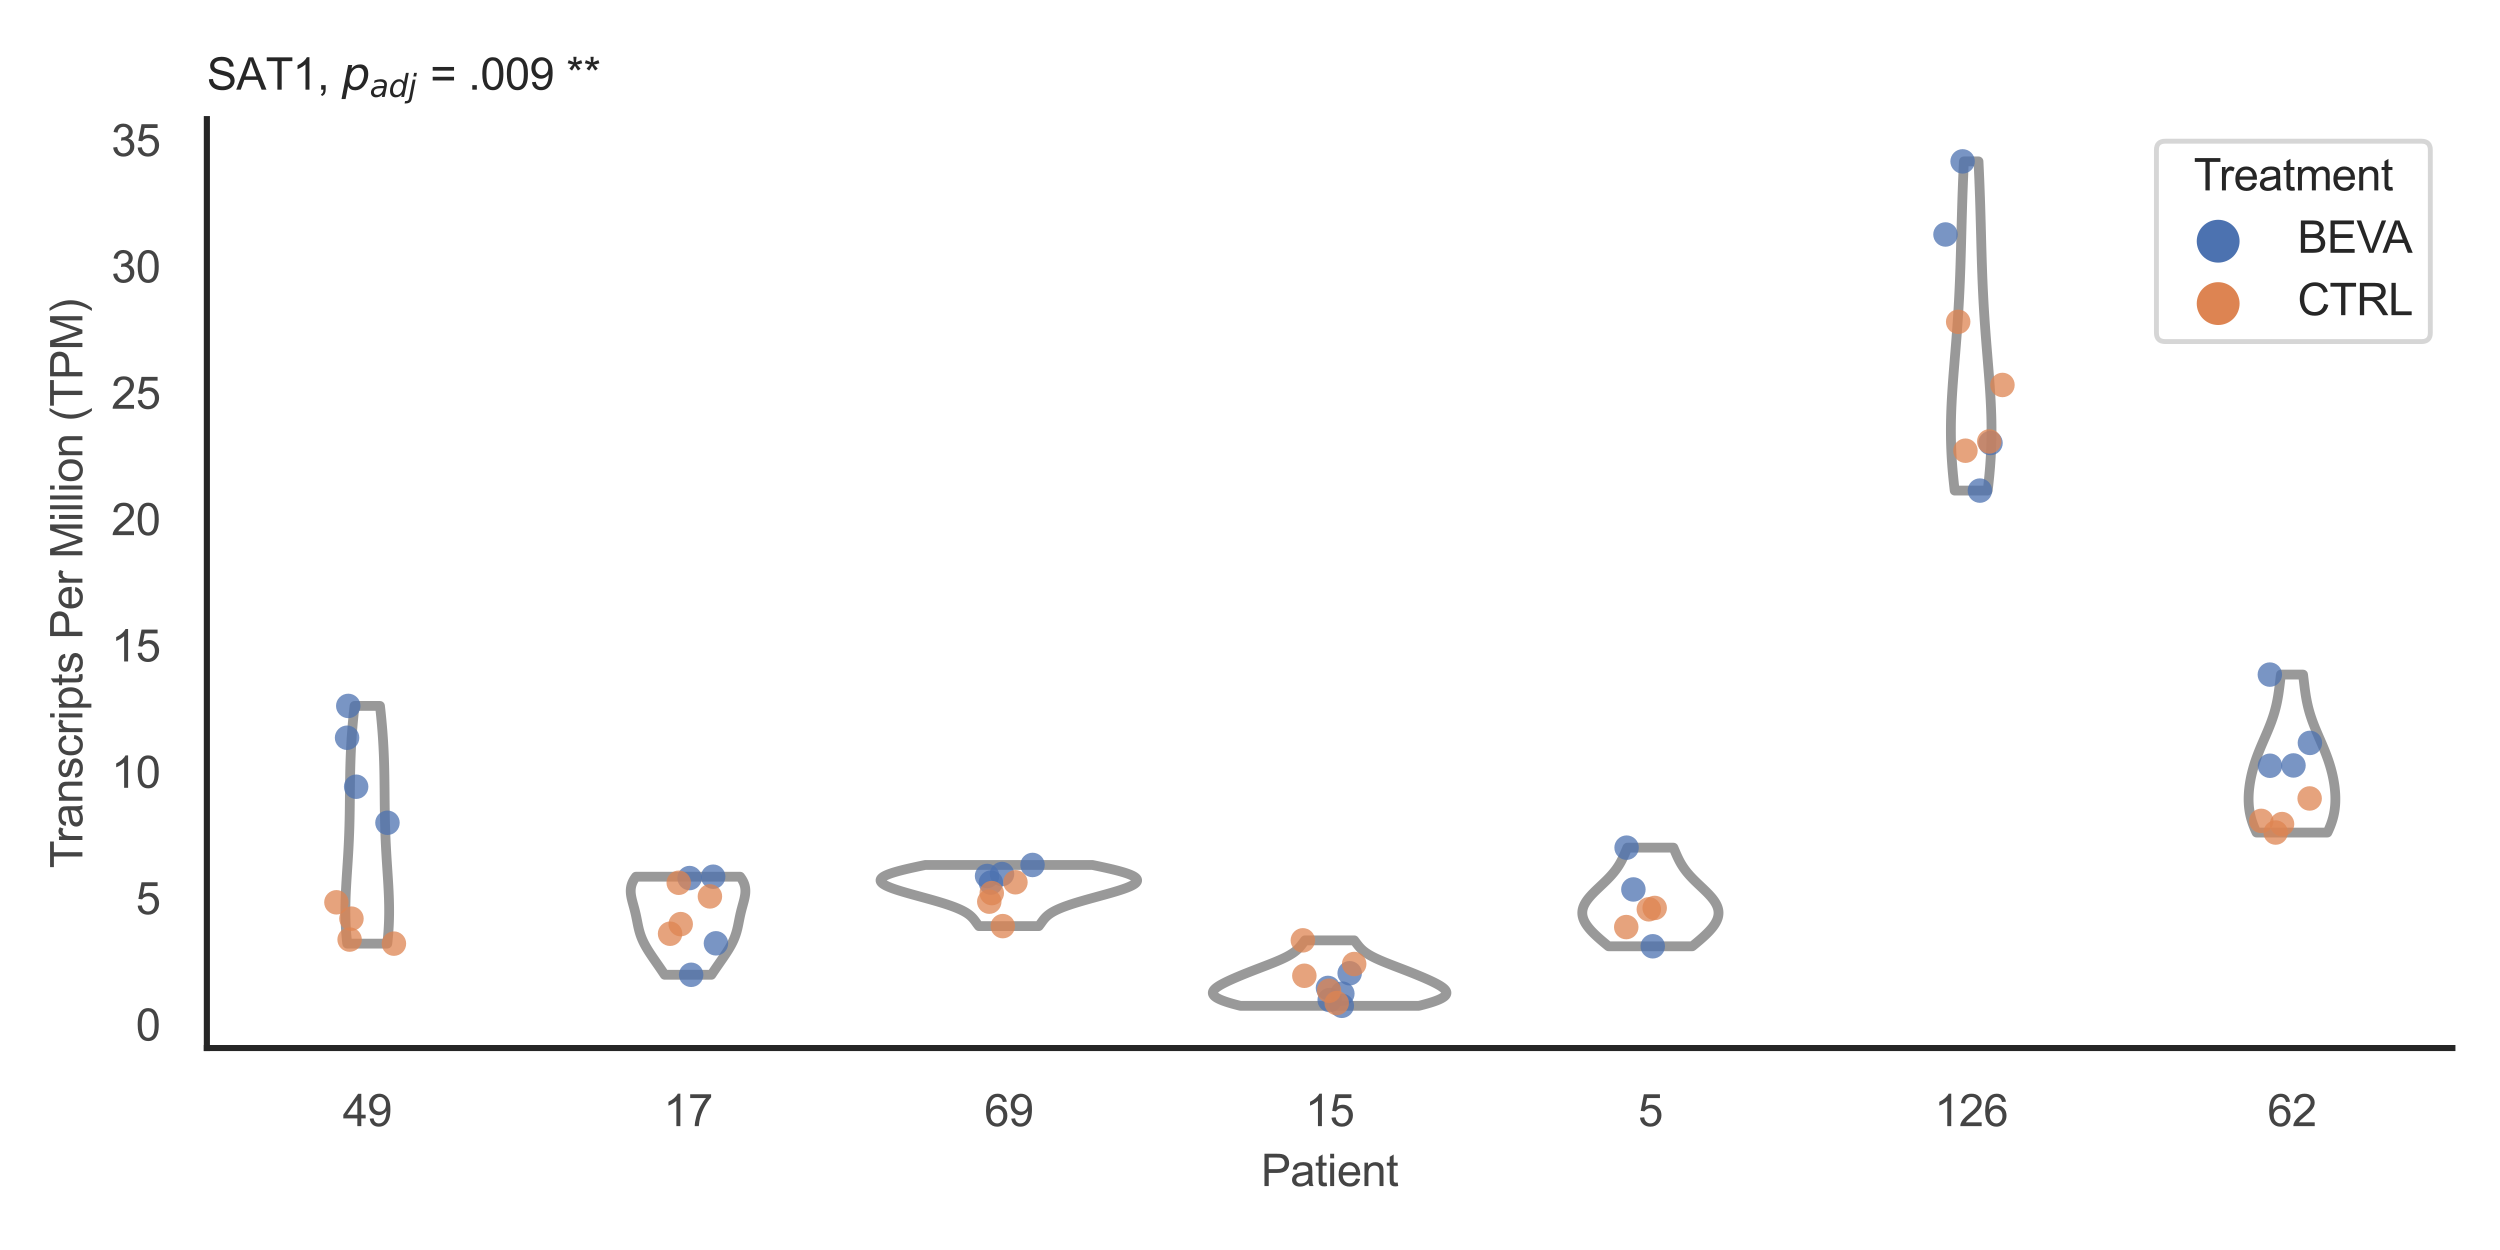 <?xml version="1.0" encoding="utf-8" standalone="no"?>
<!DOCTYPE svg PUBLIC "-//W3C//DTD SVG 1.1//EN"
  "http://www.w3.org/Graphics/SVG/1.1/DTD/svg11.dtd">
<svg xmlns:xlink="http://www.w3.org/1999/xlink" width="510.236pt" height="255.118pt" viewBox="0 0 510.236 255.118" xmlns="http://www.w3.org/2000/svg" version="1.1">
 <defs>
  <style type="text/css">*{stroke-linejoin: round; stroke-linecap: butt}</style>
 </defs>
 <g id="figure_1">
  <g id="patch_1">
   <path d="M 0 255.118 
L 510.236 255.118 
L 510.236 0 
L 0 0 
z
" style="fill: #ffffff"/>
  </g>
  <g id="axes_1">
   <g id="patch_2">
    <path d="M 42.22 213.898 
L 500.516 213.898 
L 500.516 24.32 
L 42.22 24.32 
z
" style="fill: #ffffff"/>
   </g>
   <g id="matplotlib.axis_1">
    <g id="xtick_1">
     <g id="text_1">
      <!-- 49 -->
      <g style="fill: #444444" transform="translate(69.951 229.84)scale(0.09 -0.09)">
       <defs>
        <path id="ArialMT-34" d="M 2069 0 
L 2069 1097 
L 81 1097 
L 81 1613 
L 2172 4581 
L 2631 4581 
L 2631 1613 
L 3250 1613 
L 3250 1097 
L 2631 1097 
L 2631 0 
L 2069 0 
z
M 2069 1613 
L 2069 3678 
L 634 1613 
L 2069 1613 
z
" transform="scale(0.016)"/>
        <path id="ArialMT-39" d="M 350 1059 
L 891 1109 
Q 959 728 1153 556 
Q 1347 384 1650 384 
Q 1909 384 2104 503 
Q 2300 622 2425 820 
Q 2550 1019 2634 1356 
Q 2719 1694 2719 2044 
Q 2719 2081 2716 2156 
Q 2547 1888 2255 1720 
Q 1963 1553 1622 1553 
Q 1053 1553 659 1965 
Q 266 2378 266 3053 
Q 266 3750 677 4175 
Q 1088 4600 1706 4600 
Q 2153 4600 2523 4359 
Q 2894 4119 3086 3673 
Q 3278 3228 3278 2384 
Q 3278 1506 3087 986 
Q 2897 466 2520 194 
Q 2144 -78 1638 -78 
Q 1100 -78 759 220 
Q 419 519 350 1059 
z
M 2653 3081 
Q 2653 3566 2395 3850 
Q 2138 4134 1775 4134 
Q 1400 4134 1122 3828 
Q 844 3522 844 3034 
Q 844 2597 1108 2323 
Q 1372 2050 1759 2050 
Q 2150 2050 2401 2323 
Q 2653 2597 2653 3081 
z
" transform="scale(0.016)"/>
       </defs>
       <use xlink:href="#ArialMT-34"/>
       <use xlink:href="#ArialMT-39" x="55.615"/>
      </g>
     </g>
    </g>
    <g id="xtick_2">
     <g id="text_2">
      <!-- 17 -->
      <g style="fill: #444444" transform="translate(135.421 229.84)scale(0.09 -0.09)">
       <defs>
        <path id="ArialMT-31" d="M 2384 0 
L 1822 0 
L 1822 3584 
Q 1619 3391 1289 3197 
Q 959 3003 697 2906 
L 697 3450 
Q 1169 3672 1522 3987 
Q 1875 4303 2022 4600 
L 2384 4600 
L 2384 0 
z
" transform="scale(0.016)"/>
        <path id="ArialMT-37" d="M 303 3981 
L 303 4522 
L 3269 4522 
L 3269 4084 
Q 2831 3619 2401 2847 
Q 1972 2075 1738 1259 
Q 1569 684 1522 0 
L 944 0 
Q 953 541 1156 1306 
Q 1359 2072 1739 2783 
Q 2119 3494 2547 3981 
L 303 3981 
z
" transform="scale(0.016)"/>
       </defs>
       <use xlink:href="#ArialMT-31"/>
       <use xlink:href="#ArialMT-37" x="55.615"/>
      </g>
     </g>
    </g>
    <g id="xtick_3">
     <g id="text_3">
      <!-- 69 -->
      <g style="fill: #444444" transform="translate(200.892 229.84)scale(0.09 -0.09)">
       <defs>
        <path id="ArialMT-36" d="M 3184 3459 
L 2625 3416 
Q 2550 3747 2413 3897 
Q 2184 4138 1850 4138 
Q 1581 4138 1378 3988 
Q 1113 3794 959 3422 
Q 806 3050 800 2363 
Q 1003 2672 1297 2822 
Q 1591 2972 1913 2972 
Q 2475 2972 2870 2558 
Q 3266 2144 3266 1488 
Q 3266 1056 3080 686 
Q 2894 316 2569 119 
Q 2244 -78 1831 -78 
Q 1128 -78 684 439 
Q 241 956 241 2144 
Q 241 3472 731 4075 
Q 1159 4600 1884 4600 
Q 2425 4600 2770 4297 
Q 3116 3994 3184 3459 
z
M 888 1484 
Q 888 1194 1011 928 
Q 1134 663 1356 523 
Q 1578 384 1822 384 
Q 2178 384 2434 671 
Q 2691 959 2691 1453 
Q 2691 1928 2437 2201 
Q 2184 2475 1800 2475 
Q 1419 2475 1153 2201 
Q 888 1928 888 1484 
z
" transform="scale(0.016)"/>
       </defs>
       <use xlink:href="#ArialMT-36"/>
       <use xlink:href="#ArialMT-39" x="55.615"/>
      </g>
     </g>
    </g>
    <g id="xtick_4">
     <g id="text_4">
      <!-- 15 -->
      <g style="fill: #444444" transform="translate(266.363 229.84)scale(0.09 -0.09)">
       <defs>
        <path id="ArialMT-35" d="M 266 1200 
L 856 1250 
Q 922 819 1161 601 
Q 1400 384 1738 384 
Q 2144 384 2425 690 
Q 2706 997 2706 1503 
Q 2706 1984 2436 2262 
Q 2166 2541 1728 2541 
Q 1456 2541 1237 2417 
Q 1019 2294 894 2097 
L 366 2166 
L 809 4519 
L 3088 4519 
L 3088 3981 
L 1259 3981 
L 1013 2750 
Q 1425 3038 1878 3038 
Q 2478 3038 2890 2622 
Q 3303 2206 3303 1553 
Q 3303 931 2941 478 
Q 2500 -78 1738 -78 
Q 1113 -78 717 272 
Q 322 622 266 1200 
z
" transform="scale(0.016)"/>
       </defs>
       <use xlink:href="#ArialMT-31"/>
       <use xlink:href="#ArialMT-35" x="55.615"/>
      </g>
     </g>
    </g>
    <g id="xtick_5">
     <g id="text_5">
      <!-- 5 -->
      <g style="fill: #444444" transform="translate(334.337 229.84)scale(0.09 -0.09)">
       <use xlink:href="#ArialMT-35"/>
      </g>
     </g>
    </g>
    <g id="xtick_6">
     <g id="text_6">
      <!-- 126 -->
      <g style="fill: #444444" transform="translate(394.803 229.84)scale(0.09 -0.09)">
       <defs>
        <path id="ArialMT-32" d="M 3222 541 
L 3222 0 
L 194 0 
Q 188 203 259 391 
Q 375 700 629 1000 
Q 884 1300 1366 1694 
Q 2113 2306 2375 2664 
Q 2638 3022 2638 3341 
Q 2638 3675 2398 3904 
Q 2159 4134 1775 4134 
Q 1369 4134 1125 3890 
Q 881 3647 878 3216 
L 300 3275 
Q 359 3922 746 4261 
Q 1134 4600 1788 4600 
Q 2447 4600 2831 4234 
Q 3216 3869 3216 3328 
Q 3216 3053 3103 2787 
Q 2991 2522 2730 2228 
Q 2469 1934 1863 1422 
Q 1356 997 1212 845 
Q 1069 694 975 541 
L 3222 541 
z
" transform="scale(0.016)"/>
       </defs>
       <use xlink:href="#ArialMT-31"/>
       <use xlink:href="#ArialMT-32" x="55.615"/>
       <use xlink:href="#ArialMT-36" x="111.23"/>
      </g>
     </g>
    </g>
    <g id="xtick_7">
     <g id="text_7">
      <!-- 62 -->
      <g style="fill: #444444" transform="translate(462.776 229.84)scale(0.09 -0.09)">
       <use xlink:href="#ArialMT-36"/>
       <use xlink:href="#ArialMT-32" x="55.615"/>
      </g>
     </g>
    </g>
    <g id="text_8">
     <!-- Patient -->
     <g style="fill: #444444" transform="translate(257.359 242.071)scale(0.09 -0.09)">
      <defs>
       <path id="ArialMT-50" d="M 494 0 
L 494 4581 
L 2222 4581 
Q 2678 4581 2919 4538 
Q 3256 4481 3484 4323 
Q 3713 4166 3852 3881 
Q 3991 3597 3991 3256 
Q 3991 2672 3619 2267 
Q 3247 1863 2275 1863 
L 1100 1863 
L 1100 0 
L 494 0 
z
M 1100 2403 
L 2284 2403 
Q 2872 2403 3119 2622 
Q 3366 2841 3366 3238 
Q 3366 3525 3220 3729 
Q 3075 3934 2838 4000 
Q 2684 4041 2272 4041 
L 1100 4041 
L 1100 2403 
z
" transform="scale(0.016)"/>
       <path id="ArialMT-61" d="M 2588 409 
Q 2275 144 1986 34 
Q 1697 -75 1366 -75 
Q 819 -75 525 192 
Q 231 459 231 875 
Q 231 1119 342 1320 
Q 453 1522 633 1644 
Q 813 1766 1038 1828 
Q 1203 1872 1538 1913 
Q 2219 1994 2541 2106 
Q 2544 2222 2544 2253 
Q 2544 2597 2384 2738 
Q 2169 2928 1744 2928 
Q 1347 2928 1158 2789 
Q 969 2650 878 2297 
L 328 2372 
Q 403 2725 575 2942 
Q 747 3159 1072 3276 
Q 1397 3394 1825 3394 
Q 2250 3394 2515 3294 
Q 2781 3194 2906 3042 
Q 3031 2891 3081 2659 
Q 3109 2516 3109 2141 
L 3109 1391 
Q 3109 606 3145 398 
Q 3181 191 3288 0 
L 2700 0 
Q 2613 175 2588 409 
z
M 2541 1666 
Q 2234 1541 1622 1453 
Q 1275 1403 1131 1340 
Q 988 1278 909 1158 
Q 831 1038 831 891 
Q 831 666 1001 516 
Q 1172 366 1500 366 
Q 1825 366 2078 508 
Q 2331 650 2450 897 
Q 2541 1088 2541 1459 
L 2541 1666 
z
" transform="scale(0.016)"/>
       <path id="ArialMT-74" d="M 1650 503 
L 1731 6 
Q 1494 -44 1306 -44 
Q 1000 -44 831 53 
Q 663 150 594 308 
Q 525 466 525 972 
L 525 2881 
L 113 2881 
L 113 3319 
L 525 3319 
L 525 4141 
L 1084 4478 
L 1084 3319 
L 1650 3319 
L 1650 2881 
L 1084 2881 
L 1084 941 
Q 1084 700 1114 631 
Q 1144 563 1211 522 
Q 1278 481 1403 481 
Q 1497 481 1650 503 
z
" transform="scale(0.016)"/>
       <path id="ArialMT-69" d="M 425 3934 
L 425 4581 
L 988 4581 
L 988 3934 
L 425 3934 
z
M 425 0 
L 425 3319 
L 988 3319 
L 988 0 
L 425 0 
z
" transform="scale(0.016)"/>
       <path id="ArialMT-65" d="M 2694 1069 
L 3275 997 
Q 3138 488 2766 206 
Q 2394 -75 1816 -75 
Q 1088 -75 661 373 
Q 234 822 234 1631 
Q 234 2469 665 2931 
Q 1097 3394 1784 3394 
Q 2450 3394 2872 2941 
Q 3294 2488 3294 1666 
Q 3294 1616 3291 1516 
L 816 1516 
Q 847 969 1125 678 
Q 1403 388 1819 388 
Q 2128 388 2347 550 
Q 2566 713 2694 1069 
z
M 847 1978 
L 2700 1978 
Q 2663 2397 2488 2606 
Q 2219 2931 1791 2931 
Q 1403 2931 1139 2672 
Q 875 2413 847 1978 
z
" transform="scale(0.016)"/>
       <path id="ArialMT-6e" d="M 422 0 
L 422 3319 
L 928 3319 
L 928 2847 
Q 1294 3394 1984 3394 
Q 2284 3394 2536 3286 
Q 2788 3178 2913 3003 
Q 3038 2828 3088 2588 
Q 3119 2431 3119 2041 
L 3119 0 
L 2556 0 
L 2556 2019 
Q 2556 2363 2490 2533 
Q 2425 2703 2258 2804 
Q 2091 2906 1866 2906 
Q 1506 2906 1245 2678 
Q 984 2450 984 1813 
L 984 0 
L 422 0 
z
" transform="scale(0.016)"/>
      </defs>
      <use xlink:href="#ArialMT-50"/>
      <use xlink:href="#ArialMT-61" x="66.699"/>
      <use xlink:href="#ArialMT-74" x="122.314"/>
      <use xlink:href="#ArialMT-69" x="150.098"/>
      <use xlink:href="#ArialMT-65" x="172.314"/>
      <use xlink:href="#ArialMT-6e" x="227.93"/>
      <use xlink:href="#ArialMT-74" x="283.545"/>
     </g>
    </g>
   </g>
   <g id="matplotlib.axis_2">
    <g id="ytick_1">
     <g id="text_9">
      <!-- 0 -->
      <g style="fill: #444444" transform="translate(27.715 212.366)scale(0.09 -0.09)">
       <defs>
        <path id="ArialMT-30" d="M 266 2259 
Q 266 3072 433 3567 
Q 600 4063 929 4331 
Q 1259 4600 1759 4600 
Q 2128 4600 2406 4451 
Q 2684 4303 2865 4023 
Q 3047 3744 3150 3342 
Q 3253 2941 3253 2259 
Q 3253 1453 3087 958 
Q 2922 463 2592 192 
Q 2263 -78 1759 -78 
Q 1097 -78 719 397 
Q 266 969 266 2259 
z
M 844 2259 
Q 844 1131 1108 757 
Q 1372 384 1759 384 
Q 2147 384 2411 759 
Q 2675 1134 2675 2259 
Q 2675 3391 2411 3762 
Q 2147 4134 1753 4134 
Q 1366 4134 1134 3806 
Q 844 3388 844 2259 
z
" transform="scale(0.016)"/>
       </defs>
       <use xlink:href="#ArialMT-30"/>
      </g>
     </g>
    </g>
    <g id="ytick_2">
     <g id="text_10">
      <!-- 5 -->
      <g style="fill: #444444" transform="translate(27.715 186.578)scale(0.09 -0.09)">
       <use xlink:href="#ArialMT-35"/>
      </g>
     </g>
    </g>
    <g id="ytick_3">
     <g id="text_11">
      <!-- 10 -->
      <g style="fill: #444444" transform="translate(22.71 160.79)scale(0.09 -0.09)">
       <use xlink:href="#ArialMT-31"/>
       <use xlink:href="#ArialMT-30" x="55.615"/>
      </g>
     </g>
    </g>
    <g id="ytick_4">
     <g id="text_12">
      <!-- 15 -->
      <g style="fill: #444444" transform="translate(22.71 135.002)scale(0.09 -0.09)">
       <use xlink:href="#ArialMT-31"/>
       <use xlink:href="#ArialMT-35" x="55.615"/>
      </g>
     </g>
    </g>
    <g id="ytick_5">
     <g id="text_13">
      <!-- 20 -->
      <g style="fill: #444444" transform="translate(22.71 109.214)scale(0.09 -0.09)">
       <use xlink:href="#ArialMT-32"/>
       <use xlink:href="#ArialMT-30" x="55.615"/>
      </g>
     </g>
    </g>
    <g id="ytick_6">
     <g id="text_14">
      <!-- 25 -->
      <g style="fill: #444444" transform="translate(22.71 83.427)scale(0.09 -0.09)">
       <use xlink:href="#ArialMT-32"/>
       <use xlink:href="#ArialMT-35" x="55.615"/>
      </g>
     </g>
    </g>
    <g id="ytick_7">
     <g id="text_15">
      <!-- 30 -->
      <g style="fill: #444444" transform="translate(22.71 57.639)scale(0.09 -0.09)">
       <defs>
        <path id="ArialMT-33" d="M 269 1209 
L 831 1284 
Q 928 806 1161 595 
Q 1394 384 1728 384 
Q 2125 384 2398 659 
Q 2672 934 2672 1341 
Q 2672 1728 2419 1979 
Q 2166 2231 1775 2231 
Q 1616 2231 1378 2169 
L 1441 2663 
Q 1497 2656 1531 2656 
Q 1891 2656 2178 2843 
Q 2466 3031 2466 3422 
Q 2466 3731 2256 3934 
Q 2047 4138 1716 4138 
Q 1388 4138 1169 3931 
Q 950 3725 888 3313 
L 325 3413 
Q 428 3978 793 4289 
Q 1159 4600 1703 4600 
Q 2078 4600 2393 4439 
Q 2709 4278 2876 4000 
Q 3044 3722 3044 3409 
Q 3044 3113 2884 2869 
Q 2725 2625 2413 2481 
Q 2819 2388 3044 2092 
Q 3269 1797 3269 1353 
Q 3269 753 2831 336 
Q 2394 -81 1725 -81 
Q 1122 -81 723 278 
Q 325 638 269 1209 
z
" transform="scale(0.016)"/>
       </defs>
       <use xlink:href="#ArialMT-33"/>
       <use xlink:href="#ArialMT-30" x="55.615"/>
      </g>
     </g>
    </g>
    <g id="ytick_8">
     <g id="text_16">
      <!-- 35 -->
      <g style="fill: #444444" transform="translate(22.71 31.851)scale(0.09 -0.09)">
       <use xlink:href="#ArialMT-33"/>
       <use xlink:href="#ArialMT-35" x="55.615"/>
      </g>
     </g>
    </g>
    <g id="text_17">
     <!-- Transcripts Per Million (TPM) -->
     <g style="fill: #444444" transform="translate(16.816 177.194)rotate(-90)scale(0.09 -0.09)">
      <defs>
       <path id="ArialMT-54" d="M 1659 0 
L 1659 4041 
L 150 4041 
L 150 4581 
L 3781 4581 
L 3781 4041 
L 2266 4041 
L 2266 0 
L 1659 0 
z
" transform="scale(0.016)"/>
       <path id="ArialMT-72" d="M 416 0 
L 416 3319 
L 922 3319 
L 922 2816 
Q 1116 3169 1280 3281 
Q 1444 3394 1641 3394 
Q 1925 3394 2219 3213 
L 2025 2691 
Q 1819 2813 1613 2813 
Q 1428 2813 1281 2702 
Q 1134 2591 1072 2394 
Q 978 2094 978 1738 
L 978 0 
L 416 0 
z
" transform="scale(0.016)"/>
       <path id="ArialMT-73" d="M 197 991 
L 753 1078 
Q 800 744 1014 566 
Q 1228 388 1613 388 
Q 2000 388 2187 545 
Q 2375 703 2375 916 
Q 2375 1106 2209 1216 
Q 2094 1291 1634 1406 
Q 1016 1563 777 1677 
Q 538 1791 414 1992 
Q 291 2194 291 2438 
Q 291 2659 392 2848 
Q 494 3038 669 3163 
Q 800 3259 1026 3326 
Q 1253 3394 1513 3394 
Q 1903 3394 2198 3281 
Q 2494 3169 2634 2976 
Q 2775 2784 2828 2463 
L 2278 2388 
Q 2241 2644 2061 2787 
Q 1881 2931 1553 2931 
Q 1166 2931 1000 2803 
Q 834 2675 834 2503 
Q 834 2394 903 2306 
Q 972 2216 1119 2156 
Q 1203 2125 1616 2013 
Q 2213 1853 2448 1751 
Q 2684 1650 2818 1456 
Q 2953 1263 2953 975 
Q 2953 694 2789 445 
Q 2625 197 2315 61 
Q 2006 -75 1616 -75 
Q 969 -75 630 194 
Q 291 463 197 991 
z
" transform="scale(0.016)"/>
       <path id="ArialMT-63" d="M 2588 1216 
L 3141 1144 
Q 3050 572 2676 248 
Q 2303 -75 1759 -75 
Q 1078 -75 664 370 
Q 250 816 250 1647 
Q 250 2184 428 2587 
Q 606 2991 970 3192 
Q 1334 3394 1763 3394 
Q 2303 3394 2647 3120 
Q 2991 2847 3088 2344 
L 2541 2259 
Q 2463 2594 2264 2762 
Q 2066 2931 1784 2931 
Q 1359 2931 1093 2626 
Q 828 2322 828 1663 
Q 828 994 1084 691 
Q 1341 388 1753 388 
Q 2084 388 2306 591 
Q 2528 794 2588 1216 
z
" transform="scale(0.016)"/>
       <path id="ArialMT-70" d="M 422 -1272 
L 422 3319 
L 934 3319 
L 934 2888 
Q 1116 3141 1344 3267 
Q 1572 3394 1897 3394 
Q 2322 3394 2647 3175 
Q 2972 2956 3137 2557 
Q 3303 2159 3303 1684 
Q 3303 1175 3120 767 
Q 2938 359 2589 142 
Q 2241 -75 1856 -75 
Q 1575 -75 1351 44 
Q 1128 163 984 344 
L 984 -1272 
L 422 -1272 
z
M 931 1641 
Q 931 1000 1190 694 
Q 1450 388 1819 388 
Q 2194 388 2461 705 
Q 2728 1022 2728 1688 
Q 2728 2322 2467 2637 
Q 2206 2953 1844 2953 
Q 1484 2953 1207 2617 
Q 931 2281 931 1641 
z
" transform="scale(0.016)"/>
       <path id="ArialMT-20" transform="scale(0.016)"/>
       <path id="ArialMT-4d" d="M 475 0 
L 475 4581 
L 1388 4581 
L 2472 1338 
Q 2622 884 2691 659 
Q 2769 909 2934 1394 
L 4031 4581 
L 4847 4581 
L 4847 0 
L 4263 0 
L 4263 3834 
L 2931 0 
L 2384 0 
L 1059 3900 
L 1059 0 
L 475 0 
z
" transform="scale(0.016)"/>
       <path id="ArialMT-6c" d="M 409 0 
L 409 4581 
L 972 4581 
L 972 0 
L 409 0 
z
" transform="scale(0.016)"/>
       <path id="ArialMT-6f" d="M 213 1659 
Q 213 2581 725 3025 
Q 1153 3394 1769 3394 
Q 2453 3394 2887 2945 
Q 3322 2497 3322 1706 
Q 3322 1066 3130 698 
Q 2938 331 2570 128 
Q 2203 -75 1769 -75 
Q 1072 -75 642 372 
Q 213 819 213 1659 
z
M 791 1659 
Q 791 1022 1069 705 
Q 1347 388 1769 388 
Q 2188 388 2466 706 
Q 2744 1025 2744 1678 
Q 2744 2294 2464 2611 
Q 2184 2928 1769 2928 
Q 1347 2928 1069 2612 
Q 791 2297 791 1659 
z
" transform="scale(0.016)"/>
       <path id="ArialMT-28" d="M 1497 -1347 
Q 1031 -759 709 28 
Q 388 816 388 1659 
Q 388 2403 628 3084 
Q 909 3875 1497 4659 
L 1900 4659 
Q 1522 4009 1400 3731 
Q 1209 3300 1100 2831 
Q 966 2247 966 1656 
Q 966 153 1900 -1347 
L 1497 -1347 
z
" transform="scale(0.016)"/>
       <path id="ArialMT-29" d="M 791 -1347 
L 388 -1347 
Q 1322 153 1322 1656 
Q 1322 2244 1188 2822 
Q 1081 3291 891 3722 
Q 769 4003 388 4659 
L 791 4659 
Q 1378 3875 1659 3084 
Q 1900 2403 1900 1659 
Q 1900 816 1576 28 
Q 1253 -759 791 -1347 
z
" transform="scale(0.016)"/>
      </defs>
      <use xlink:href="#ArialMT-54"/>
      <use xlink:href="#ArialMT-72" x="57.334"/>
      <use xlink:href="#ArialMT-61" x="90.635"/>
      <use xlink:href="#ArialMT-6e" x="146.25"/>
      <use xlink:href="#ArialMT-73" x="201.865"/>
      <use xlink:href="#ArialMT-63" x="251.865"/>
      <use xlink:href="#ArialMT-72" x="301.865"/>
      <use xlink:href="#ArialMT-69" x="335.166"/>
      <use xlink:href="#ArialMT-70" x="357.383"/>
      <use xlink:href="#ArialMT-74" x="412.998"/>
      <use xlink:href="#ArialMT-73" x="440.781"/>
      <use xlink:href="#ArialMT-20" x="490.781"/>
      <use xlink:href="#ArialMT-50" x="518.564"/>
      <use xlink:href="#ArialMT-65" x="585.264"/>
      <use xlink:href="#ArialMT-72" x="640.879"/>
      <use xlink:href="#ArialMT-20" x="674.18"/>
      <use xlink:href="#ArialMT-4d" x="701.963"/>
      <use xlink:href="#ArialMT-69" x="785.264"/>
      <use xlink:href="#ArialMT-6c" x="807.48"/>
      <use xlink:href="#ArialMT-6c" x="829.697"/>
      <use xlink:href="#ArialMT-69" x="851.914"/>
      <use xlink:href="#ArialMT-6f" x="874.131"/>
      <use xlink:href="#ArialMT-6e" x="929.746"/>
      <use xlink:href="#ArialMT-20" x="985.361"/>
      <use xlink:href="#ArialMT-28" x="1013.145"/>
      <use xlink:href="#ArialMT-54" x="1046.445"/>
      <use xlink:href="#ArialMT-50" x="1107.529"/>
      <use xlink:href="#ArialMT-4d" x="1174.229"/>
      <use xlink:href="#ArialMT-29" x="1257.529"/>
     </g>
    </g>
   </g>
   <g id="PolyCollection_1">
    <defs>
     <path id="m6716cdc26e" d="M 79.045 -62.528 
L 70.866 -62.528 
L 70.812 -63.018 
L 70.762 -63.508 
L 70.717 -63.998 
L 70.675 -64.489 
L 70.638 -64.979 
L 70.605 -65.469 
L 70.576 -65.959 
L 70.552 -66.449 
L 70.532 -66.939 
L 70.516 -67.429 
L 70.503 -67.919 
L 70.495 -68.409 
L 70.491 -68.899 
L 70.49 -69.389 
L 70.493 -69.879 
L 70.5 -70.369 
L 70.509 -70.859 
L 70.522 -71.349 
L 70.538 -71.839 
L 70.556 -72.329 
L 70.576 -72.819 
L 70.599 -73.309 
L 70.624 -73.799 
L 70.65 -74.29 
L 70.678 -74.78 
L 70.707 -75.27 
L 70.737 -75.76 
L 70.768 -76.25 
L 70.8 -76.74 
L 70.832 -77.23 
L 70.864 -77.72 
L 70.896 -78.21 
L 70.928 -78.7 
L 70.96 -79.19 
L 70.991 -79.68 
L 71.021 -80.17 
L 71.051 -80.66 
L 71.079 -81.15 
L 71.107 -81.64 
L 71.133 -82.13 
L 71.158 -82.62 
L 71.182 -83.11 
L 71.205 -83.6 
L 71.226 -84.09 
L 71.246 -84.581 
L 71.264 -85.071 
L 71.281 -85.561 
L 71.297 -86.051 
L 71.312 -86.541 
L 71.325 -87.031 
L 71.337 -87.521 
L 71.347 -88.011 
L 71.357 -88.501 
L 71.366 -88.991 
L 71.374 -89.481 
L 71.381 -89.971 
L 71.387 -90.461 
L 71.393 -90.951 
L 71.398 -91.441 
L 71.403 -91.931 
L 71.407 -92.421 
L 71.412 -92.911 
L 71.417 -93.401 
L 71.421 -93.891 
L 71.426 -94.382 
L 71.432 -94.872 
L 71.438 -95.362 
L 71.444 -95.852 
L 71.451 -96.342 
L 71.459 -96.832 
L 71.468 -97.322 
L 71.478 -97.812 
L 71.489 -98.302 
L 71.502 -98.792 
L 71.516 -99.282 
L 71.531 -99.772 
L 71.548 -100.262 
L 71.566 -100.752 
L 71.586 -101.242 
L 71.607 -101.732 
L 71.631 -102.222 
L 71.656 -102.712 
L 71.683 -103.202 
L 71.711 -103.692 
L 71.742 -104.182 
L 71.775 -104.673 
L 71.809 -105.163 
L 71.845 -105.653 
L 71.883 -106.143 
L 71.923 -106.633 
L 71.965 -107.123 
L 72.008 -107.613 
L 72.054 -108.103 
L 72.101 -108.593 
L 72.149 -109.083 
L 72.199 -109.573 
L 72.251 -110.063 
L 72.304 -110.553 
L 72.359 -111.043 
L 77.552 -111.043 
L 77.552 -111.043 
L 77.607 -110.553 
L 77.66 -110.063 
L 77.711 -109.573 
L 77.762 -109.083 
L 77.81 -108.593 
L 77.857 -108.103 
L 77.902 -107.613 
L 77.946 -107.123 
L 77.988 -106.633 
L 78.028 -106.143 
L 78.066 -105.653 
L 78.102 -105.163 
L 78.136 -104.673 
L 78.169 -104.182 
L 78.199 -103.692 
L 78.228 -103.202 
L 78.255 -102.712 
L 78.28 -102.222 
L 78.304 -101.732 
L 78.325 -101.242 
L 78.345 -100.752 
L 78.363 -100.262 
L 78.38 -99.772 
L 78.395 -99.282 
L 78.409 -98.792 
L 78.421 -98.302 
L 78.433 -97.812 
L 78.443 -97.322 
L 78.452 -96.832 
L 78.46 -96.342 
L 78.467 -95.852 
L 78.473 -95.362 
L 78.479 -94.872 
L 78.485 -94.382 
L 78.49 -93.891 
L 78.494 -93.401 
L 78.499 -92.911 
L 78.503 -92.421 
L 78.508 -91.931 
L 78.513 -91.441 
L 78.518 -90.951 
L 78.524 -90.461 
L 78.53 -89.971 
L 78.537 -89.481 
L 78.545 -88.991 
L 78.554 -88.501 
L 78.564 -88.011 
L 78.574 -87.521 
L 78.586 -87.031 
L 78.599 -86.541 
L 78.614 -86.051 
L 78.629 -85.561 
L 78.647 -85.071 
L 78.665 -84.581 
L 78.685 -84.09 
L 78.706 -83.6 
L 78.729 -83.11 
L 78.753 -82.62 
L 78.778 -82.13 
L 78.804 -81.64 
L 78.832 -81.15 
L 78.86 -80.66 
L 78.89 -80.17 
L 78.92 -79.68 
L 78.951 -79.19 
L 78.983 -78.7 
L 79.015 -78.21 
L 79.047 -77.72 
L 79.079 -77.23 
L 79.111 -76.74 
L 79.143 -76.25 
L 79.174 -75.76 
L 79.204 -75.27 
L 79.233 -74.78 
L 79.261 -74.29 
L 79.287 -73.799 
L 79.312 -73.309 
L 79.335 -72.819 
L 79.355 -72.329 
L 79.373 -71.839 
L 79.389 -71.349 
L 79.401 -70.859 
L 79.411 -70.369 
L 79.417 -69.879 
L 79.42 -69.389 
L 79.42 -68.899 
L 79.416 -68.409 
L 79.407 -67.919 
L 79.395 -67.429 
L 79.379 -66.939 
L 79.359 -66.449 
L 79.334 -65.959 
L 79.306 -65.469 
L 79.273 -64.979 
L 79.236 -64.489 
L 79.194 -63.998 
L 79.148 -63.508 
L 79.099 -63.018 
L 79.045 -62.528 
z
" style="stroke: #999999; stroke-width: 2"/>
    </defs>
    <g clip-path="url(#p1c9396c5f8)">
     <use xlink:href="#m6716cdc26e" x="0" y="255.118" style="fill: #ffffff; stroke: #999999; stroke-width: 2"/>
    </g>
   </g>
   <g id="PolyCollection_2">
    <defs>
     <path id="ma365caeff5" d="M 145.198 -56.168 
L 135.655 -56.168 
L 135.52 -56.37 
L 135.385 -56.572 
L 135.249 -56.774 
L 135.112 -56.977 
L 134.975 -57.179 
L 134.836 -57.381 
L 134.698 -57.583 
L 134.558 -57.785 
L 134.419 -57.988 
L 134.278 -58.19 
L 134.138 -58.392 
L 133.998 -58.594 
L 133.857 -58.796 
L 133.717 -58.999 
L 133.577 -59.201 
L 133.437 -59.403 
L 133.298 -59.605 
L 133.16 -59.807 
L 133.023 -60.01 
L 132.887 -60.212 
L 132.752 -60.414 
L 132.62 -60.616 
L 132.489 -60.818 
L 132.36 -61.021 
L 132.234 -61.223 
L 132.11 -61.425 
L 131.989 -61.627 
L 131.871 -61.829 
L 131.756 -62.031 
L 131.645 -62.234 
L 131.537 -62.436 
L 131.433 -62.638 
L 131.333 -62.84 
L 131.237 -63.042 
L 131.145 -63.245 
L 131.057 -63.447 
L 130.973 -63.649 
L 130.893 -63.851 
L 130.817 -64.053 
L 130.745 -64.256 
L 130.677 -64.458 
L 130.613 -64.66 
L 130.552 -64.862 
L 130.495 -65.064 
L 130.44 -65.267 
L 130.389 -65.469 
L 130.34 -65.671 
L 130.293 -65.873 
L 130.248 -66.075 
L 130.205 -66.278 
L 130.163 -66.48 
L 130.122 -66.682 
L 130.082 -66.884 
L 130.042 -67.086 
L 130.003 -67.289 
L 129.963 -67.491 
L 129.922 -67.693 
L 129.881 -67.895 
L 129.838 -68.097 
L 129.795 -68.299 
L 129.75 -68.502 
L 129.703 -68.704 
L 129.656 -68.906 
L 129.606 -69.108 
L 129.555 -69.31 
L 129.503 -69.513 
L 129.45 -69.715 
L 129.396 -69.917 
L 129.341 -70.119 
L 129.285 -70.321 
L 129.229 -70.524 
L 129.174 -70.726 
L 129.119 -70.928 
L 129.066 -71.13 
L 129.014 -71.332 
L 128.965 -71.535 
L 128.918 -71.737 
L 128.875 -71.939 
L 128.836 -72.141 
L 128.802 -72.343 
L 128.774 -72.546 
L 128.751 -72.748 
L 128.735 -72.95 
L 128.727 -73.152 
L 128.726 -73.354 
L 128.734 -73.557 
L 128.751 -73.759 
L 128.777 -73.961 
L 128.814 -74.163 
L 128.861 -74.365 
L 128.918 -74.567 
L 128.987 -74.77 
L 129.067 -74.972 
L 129.159 -75.174 
L 129.262 -75.376 
L 129.376 -75.578 
L 129.503 -75.781 
L 129.64 -75.983 
L 129.789 -76.185 
L 151.063 -76.185 
L 151.063 -76.185 
L 151.212 -75.983 
L 151.35 -75.781 
L 151.476 -75.578 
L 151.591 -75.376 
L 151.694 -75.174 
L 151.786 -74.972 
L 151.866 -74.77 
L 151.934 -74.567 
L 151.992 -74.365 
L 152.039 -74.163 
L 152.075 -73.961 
L 152.102 -73.759 
L 152.119 -73.557 
L 152.127 -73.354 
L 152.126 -73.152 
L 152.117 -72.95 
L 152.102 -72.748 
L 152.079 -72.546 
L 152.05 -72.343 
L 152.016 -72.141 
L 151.977 -71.939 
L 151.934 -71.737 
L 151.888 -71.535 
L 151.839 -71.332 
L 151.787 -71.13 
L 151.733 -70.928 
L 151.679 -70.726 
L 151.623 -70.524 
L 151.568 -70.321 
L 151.512 -70.119 
L 151.457 -69.917 
L 151.403 -69.715 
L 151.349 -69.513 
L 151.297 -69.31 
L 151.246 -69.108 
L 151.197 -68.906 
L 151.149 -68.704 
L 151.103 -68.502 
L 151.058 -68.299 
L 151.014 -68.097 
L 150.972 -67.895 
L 150.931 -67.693 
L 150.89 -67.491 
L 150.85 -67.289 
L 150.81 -67.086 
L 150.77 -66.884 
L 150.73 -66.682 
L 150.689 -66.48 
L 150.648 -66.278 
L 150.604 -66.075 
L 150.56 -65.873 
L 150.513 -65.671 
L 150.464 -65.469 
L 150.412 -65.267 
L 150.358 -65.064 
L 150.301 -64.862 
L 150.24 -64.66 
L 150.175 -64.458 
L 150.107 -64.256 
L 150.035 -64.053 
L 149.96 -63.851 
L 149.88 -63.649 
L 149.796 -63.447 
L 149.708 -63.245 
L 149.615 -63.042 
L 149.519 -62.84 
L 149.419 -62.638 
L 149.315 -62.436 
L 149.208 -62.234 
L 149.096 -62.031 
L 148.982 -61.829 
L 148.864 -61.627 
L 148.743 -61.425 
L 148.619 -61.223 
L 148.493 -61.021 
L 148.364 -60.818 
L 148.233 -60.616 
L 148.1 -60.414 
L 147.966 -60.212 
L 147.83 -60.01 
L 147.693 -59.807 
L 147.555 -59.605 
L 147.416 -59.403 
L 147.276 -59.201 
L 147.136 -58.999 
L 146.996 -58.796 
L 146.855 -58.594 
L 146.715 -58.392 
L 146.574 -58.19 
L 146.434 -57.988 
L 146.294 -57.785 
L 146.155 -57.583 
L 146.016 -57.381 
L 145.878 -57.179 
L 145.741 -56.977 
L 145.604 -56.774 
L 145.468 -56.572 
L 145.332 -56.37 
L 145.198 -56.168 
z
" style="stroke: #999999; stroke-width: 2"/>
    </defs>
    <g clip-path="url(#p1c9396c5f8)">
     <use xlink:href="#ma365caeff5" x="0" y="255.118" style="fill: #ffffff; stroke: #999999; stroke-width: 2"/>
    </g>
   </g>
   <g id="PolyCollection_3">
    <defs>
     <path id="mfd8c3127fc" d="M 212.007 -66.103 
L 199.787 -66.103 
L 199.687 -66.229 
L 199.59 -66.355 
L 199.495 -66.481 
L 199.403 -66.607 
L 199.312 -66.733 
L 199.222 -66.859 
L 199.131 -66.986 
L 199.039 -67.112 
L 198.946 -67.238 
L 198.849 -67.364 
L 198.749 -67.49 
L 198.644 -67.616 
L 198.533 -67.742 
L 198.415 -67.868 
L 198.29 -67.994 
L 198.156 -68.12 
L 198.014 -68.246 
L 197.861 -68.372 
L 197.697 -68.498 
L 197.521 -68.624 
L 197.334 -68.751 
L 197.134 -68.877 
L 196.921 -69.003 
L 196.695 -69.129 
L 196.455 -69.255 
L 196.201 -69.381 
L 195.933 -69.507 
L 195.651 -69.633 
L 195.356 -69.759 
L 195.046 -69.885 
L 194.723 -70.011 
L 194.387 -70.137 
L 194.038 -70.263 
L 193.676 -70.389 
L 193.303 -70.516 
L 192.918 -70.642 
L 192.523 -70.768 
L 192.117 -70.894 
L 191.702 -71.02 
L 191.278 -71.146 
L 190.847 -71.272 
L 190.409 -71.398 
L 189.964 -71.524 
L 189.515 -71.65 
L 189.061 -71.776 
L 188.605 -71.902 
L 188.146 -72.028 
L 187.686 -72.154 
L 187.227 -72.281 
L 186.769 -72.407 
L 186.313 -72.533 
L 185.861 -72.659 
L 185.415 -72.785 
L 184.975 -72.911 
L 184.542 -73.037 
L 184.119 -73.163 
L 183.707 -73.289 
L 183.306 -73.415 
L 182.919 -73.541 
L 182.547 -73.667 
L 182.192 -73.793 
L 181.855 -73.919 
L 181.537 -74.046 
L 181.24 -74.172 
L 180.965 -74.298 
L 180.714 -74.424 
L 180.489 -74.55 
L 180.289 -74.676 
L 180.117 -74.802 
L 179.974 -74.928 
L 179.861 -75.054 
L 179.779 -75.18 
L 179.728 -75.306 
L 179.709 -75.432 
L 179.723 -75.558 
L 179.77 -75.684 
L 179.851 -75.811 
L 179.966 -75.937 
L 180.114 -76.063 
L 180.295 -76.189 
L 180.51 -76.315 
L 180.758 -76.441 
L 181.037 -76.567 
L 181.348 -76.693 
L 181.69 -76.819 
L 182.06 -76.945 
L 182.458 -77.071 
L 182.884 -77.197 
L 183.334 -77.323 
L 183.808 -77.449 
L 184.305 -77.576 
L 184.821 -77.702 
L 185.356 -77.828 
L 185.908 -77.954 
L 186.474 -78.08 
L 187.053 -78.206 
L 187.643 -78.332 
L 188.242 -78.458 
L 188.848 -78.584 
L 222.947 -78.584 
L 222.947 -78.584 
L 223.552 -78.458 
L 224.151 -78.332 
L 224.741 -78.206 
L 225.32 -78.08 
L 225.887 -77.954 
L 226.438 -77.828 
L 226.973 -77.702 
L 227.49 -77.576 
L 227.986 -77.449 
L 228.46 -77.323 
L 228.911 -77.197 
L 229.336 -77.071 
L 229.734 -76.945 
L 230.105 -76.819 
L 230.446 -76.693 
L 230.757 -76.567 
L 231.037 -76.441 
L 231.284 -76.315 
L 231.499 -76.189 
L 231.681 -76.063 
L 231.829 -75.937 
L 231.943 -75.811 
L 232.024 -75.684 
L 232.072 -75.558 
L 232.086 -75.432 
L 232.067 -75.306 
L 232.016 -75.18 
L 231.933 -75.054 
L 231.82 -74.928 
L 231.677 -74.802 
L 231.505 -74.676 
L 231.306 -74.55 
L 231.08 -74.424 
L 230.829 -74.298 
L 230.555 -74.172 
L 230.258 -74.046 
L 229.94 -73.919 
L 229.602 -73.793 
L 229.247 -73.667 
L 228.875 -73.541 
L 228.488 -73.415 
L 228.088 -73.289 
L 227.675 -73.163 
L 227.252 -73.037 
L 226.82 -72.911 
L 226.38 -72.785 
L 225.933 -72.659 
L 225.481 -72.533 
L 225.026 -72.407 
L 224.568 -72.281 
L 224.108 -72.154 
L 223.648 -72.028 
L 223.19 -71.902 
L 222.733 -71.776 
L 222.28 -71.65 
L 221.83 -71.524 
L 221.386 -71.398 
L 220.947 -71.272 
L 220.516 -71.146 
L 220.092 -71.02 
L 219.677 -70.894 
L 219.272 -70.768 
L 218.876 -70.642 
L 218.491 -70.516 
L 218.118 -70.389 
L 217.757 -70.263 
L 217.407 -70.137 
L 217.071 -70.011 
L 216.748 -69.885 
L 216.439 -69.759 
L 216.143 -69.633 
L 215.861 -69.507 
L 215.594 -69.381 
L 215.34 -69.255 
L 215.1 -69.129 
L 214.873 -69.003 
L 214.66 -68.877 
L 214.46 -68.751 
L 214.273 -68.624 
L 214.098 -68.498 
L 213.934 -68.372 
L 213.781 -68.246 
L 213.638 -68.12 
L 213.504 -67.994 
L 213.379 -67.868 
L 213.262 -67.742 
L 213.151 -67.616 
L 213.046 -67.49 
L 212.945 -67.364 
L 212.849 -67.238 
L 212.755 -67.112 
L 212.663 -66.986 
L 212.573 -66.859 
L 212.483 -66.733 
L 212.392 -66.607 
L 212.299 -66.481 
L 212.205 -66.355 
L 212.108 -66.229 
L 212.007 -66.103 
z
" style="stroke: #999999; stroke-width: 2"/>
    </defs>
    <g clip-path="url(#p1c9396c5f8)">
     <use xlink:href="#mfd8c3127fc" x="0" y="255.118" style="fill: #ffffff; stroke: #999999; stroke-width: 2"/>
    </g>
   </g>
   <g id="PolyCollection_4">
    <defs>
     <path id="m1cb8436b3d" d="M 289.586 -49.837 
L 253.15 -49.837 
L 252.617 -49.972 
L 252.104 -50.107 
L 251.611 -50.242 
L 251.142 -50.377 
L 250.696 -50.512 
L 250.277 -50.647 
L 249.885 -50.782 
L 249.522 -50.917 
L 249.187 -51.052 
L 248.883 -51.187 
L 248.609 -51.322 
L 248.367 -51.457 
L 248.155 -51.592 
L 247.975 -51.727 
L 247.826 -51.862 
L 247.707 -51.997 
L 247.619 -52.132 
L 247.559 -52.267 
L 247.529 -52.402 
L 247.526 -52.537 
L 247.55 -52.672 
L 247.599 -52.807 
L 247.673 -52.942 
L 247.769 -53.077 
L 247.888 -53.212 
L 248.026 -53.347 
L 248.184 -53.482 
L 248.359 -53.617 
L 248.55 -53.752 
L 248.756 -53.887 
L 248.976 -54.022 
L 249.209 -54.157 
L 249.452 -54.291 
L 249.706 -54.426 
L 249.97 -54.561 
L 250.241 -54.696 
L 250.521 -54.831 
L 250.807 -54.966 
L 251.099 -55.101 
L 251.397 -55.236 
L 251.7 -55.371 
L 252.009 -55.506 
L 252.321 -55.641 
L 252.638 -55.776 
L 252.959 -55.911 
L 253.283 -56.046 
L 253.611 -56.181 
L 253.943 -56.316 
L 254.277 -56.451 
L 254.615 -56.586 
L 254.956 -56.721 
L 255.299 -56.856 
L 255.645 -56.991 
L 255.992 -57.126 
L 256.342 -57.261 
L 256.693 -57.396 
L 257.045 -57.531 
L 257.397 -57.666 
L 257.749 -57.801 
L 258.101 -57.936 
L 258.451 -58.071 
L 258.799 -58.206 
L 259.144 -58.341 
L 259.486 -58.476 
L 259.823 -58.611 
L 260.156 -58.746 
L 260.482 -58.881 
L 260.802 -59.016 
L 261.115 -59.151 
L 261.419 -59.286 
L 261.715 -59.421 
L 262.002 -59.556 
L 262.279 -59.691 
L 262.546 -59.826 
L 262.802 -59.961 
L 263.047 -60.096 
L 263.281 -60.231 
L 263.504 -60.366 
L 263.716 -60.501 
L 263.916 -60.635 
L 264.106 -60.77 
L 264.285 -60.905 
L 264.455 -61.04 
L 264.614 -61.175 
L 264.765 -61.31 
L 264.907 -61.445 
L 265.041 -61.58 
L 265.168 -61.715 
L 265.29 -61.85 
L 265.405 -61.985 
L 265.517 -62.12 
L 265.624 -62.255 
L 265.729 -62.39 
L 265.832 -62.525 
L 265.934 -62.66 
L 266.035 -62.795 
L 266.136 -62.93 
L 266.238 -63.065 
L 266.342 -63.2 
L 276.395 -63.2 
L 276.395 -63.2 
L 276.498 -63.065 
L 276.6 -62.93 
L 276.702 -62.795 
L 276.803 -62.66 
L 276.904 -62.525 
L 277.007 -62.39 
L 277.112 -62.255 
L 277.219 -62.12 
L 277.331 -61.985 
L 277.447 -61.85 
L 277.568 -61.715 
L 277.695 -61.58 
L 277.829 -61.445 
L 277.972 -61.31 
L 278.122 -61.175 
L 278.282 -61.04 
L 278.451 -60.905 
L 278.63 -60.77 
L 278.82 -60.635 
L 279.021 -60.501 
L 279.232 -60.366 
L 279.455 -60.231 
L 279.689 -60.096 
L 279.934 -59.961 
L 280.19 -59.826 
L 280.457 -59.691 
L 280.734 -59.556 
L 281.021 -59.421 
L 281.317 -59.286 
L 281.621 -59.151 
L 281.934 -59.016 
L 282.254 -58.881 
L 282.581 -58.746 
L 282.913 -58.611 
L 283.251 -58.476 
L 283.592 -58.341 
L 283.938 -58.206 
L 284.286 -58.071 
L 284.636 -57.936 
L 284.987 -57.801 
L 285.339 -57.666 
L 285.692 -57.531 
L 286.043 -57.396 
L 286.394 -57.261 
L 286.744 -57.126 
L 287.092 -56.991 
L 287.437 -56.856 
L 287.781 -56.721 
L 288.121 -56.586 
L 288.459 -56.451 
L 288.794 -56.316 
L 289.125 -56.181 
L 289.453 -56.046 
L 289.778 -55.911 
L 290.098 -55.776 
L 290.415 -55.641 
L 290.728 -55.506 
L 291.036 -55.371 
L 291.339 -55.236 
L 291.637 -55.101 
L 291.93 -54.966 
L 292.216 -54.831 
L 292.495 -54.696 
L 292.767 -54.561 
L 293.03 -54.426 
L 293.284 -54.291 
L 293.528 -54.157 
L 293.76 -54.022 
L 293.98 -53.887 
L 294.186 -53.752 
L 294.377 -53.617 
L 294.552 -53.482 
L 294.71 -53.347 
L 294.849 -53.212 
L 294.967 -53.077 
L 295.063 -52.942 
L 295.137 -52.807 
L 295.186 -52.672 
L 295.21 -52.537 
L 295.207 -52.402 
L 295.177 -52.267 
L 295.118 -52.132 
L 295.029 -51.997 
L 294.91 -51.862 
L 294.761 -51.727 
L 294.581 -51.592 
L 294.369 -51.457 
L 294.127 -51.322 
L 293.853 -51.187 
L 293.549 -51.052 
L 293.215 -50.917 
L 292.851 -50.782 
L 292.459 -50.647 
L 292.04 -50.512 
L 291.595 -50.377 
L 291.125 -50.242 
L 290.633 -50.107 
L 290.119 -49.972 
L 289.586 -49.837 
z
" style="stroke: #999999; stroke-width: 2"/>
    </defs>
    <g clip-path="url(#p1c9396c5f8)">
     <use xlink:href="#m1cb8436b3d" x="0" y="255.118" style="fill: #ffffff; stroke: #999999; stroke-width: 2"/>
    </g>
   </g>
   <g id="PolyCollection_5">
    <defs>
     <path id="me7f696af59" d="M 345.39 -61.987 
L 328.288 -61.987 
L 328.04 -62.19 
L 327.794 -62.394 
L 327.548 -62.597 
L 327.305 -62.8 
L 327.064 -63.004 
L 326.825 -63.207 
L 326.59 -63.41 
L 326.359 -63.614 
L 326.131 -63.817 
L 325.908 -64.02 
L 325.689 -64.224 
L 325.476 -64.427 
L 325.268 -64.63 
L 325.067 -64.834 
L 324.872 -65.037 
L 324.684 -65.24 
L 324.504 -65.444 
L 324.331 -65.647 
L 324.167 -65.85 
L 324.011 -66.054 
L 323.864 -66.257 
L 323.727 -66.46 
L 323.6 -66.663 
L 323.483 -66.867 
L 323.376 -67.07 
L 323.281 -67.273 
L 323.196 -67.477 
L 323.123 -67.68 
L 323.062 -67.883 
L 323.012 -68.087 
L 322.975 -68.29 
L 322.95 -68.493 
L 322.938 -68.697 
L 322.937 -68.9 
L 322.95 -69.103 
L 322.975 -69.307 
L 323.012 -69.51 
L 323.062 -69.713 
L 323.124 -69.917 
L 323.198 -70.12 
L 323.284 -70.323 
L 323.381 -70.527 
L 323.49 -70.73 
L 323.609 -70.933 
L 323.739 -71.137 
L 323.879 -71.34 
L 324.028 -71.543 
L 324.186 -71.747 
L 324.353 -71.95 
L 324.527 -72.153 
L 324.709 -72.356 
L 324.897 -72.56 
L 325.091 -72.763 
L 325.29 -72.966 
L 325.493 -73.17 
L 325.701 -73.373 
L 325.911 -73.576 
L 326.123 -73.78 
L 326.338 -73.983 
L 326.553 -74.186 
L 326.768 -74.39 
L 326.983 -74.593 
L 327.196 -74.796 
L 327.408 -75 
L 327.618 -75.203 
L 327.825 -75.406 
L 328.029 -75.61 
L 328.229 -75.813 
L 328.424 -76.016 
L 328.616 -76.22 
L 328.802 -76.423 
L 328.983 -76.626 
L 329.159 -76.83 
L 329.329 -77.033 
L 329.494 -77.236 
L 329.652 -77.44 
L 329.806 -77.643 
L 329.953 -77.846 
L 330.095 -78.049 
L 330.231 -78.253 
L 330.362 -78.456 
L 330.487 -78.659 
L 330.608 -78.863 
L 330.724 -79.066 
L 330.836 -79.269 
L 330.944 -79.473 
L 331.048 -79.676 
L 331.148 -79.879 
L 331.246 -80.083 
L 331.341 -80.286 
L 331.434 -80.489 
L 331.525 -80.693 
L 331.614 -80.896 
L 331.703 -81.099 
L 331.79 -81.303 
L 331.877 -81.506 
L 331.964 -81.709 
L 332.052 -81.913 
L 332.139 -82.116 
L 341.539 -82.116 
L 341.539 -82.116 
L 341.626 -81.913 
L 341.714 -81.709 
L 341.801 -81.506 
L 341.888 -81.303 
L 341.975 -81.099 
L 342.064 -80.896 
L 342.153 -80.693 
L 342.244 -80.489 
L 342.337 -80.286 
L 342.432 -80.083 
L 342.53 -79.879 
L 342.63 -79.676 
L 342.734 -79.473 
L 342.842 -79.269 
L 342.954 -79.066 
L 343.07 -78.863 
L 343.191 -78.659 
L 343.316 -78.456 
L 343.447 -78.253 
L 343.583 -78.049 
L 343.725 -77.846 
L 343.872 -77.643 
L 344.026 -77.44 
L 344.184 -77.236 
L 344.349 -77.033 
L 344.519 -76.83 
L 344.695 -76.626 
L 344.876 -76.423 
L 345.062 -76.22 
L 345.254 -76.016 
L 345.449 -75.813 
L 345.649 -75.61 
L 345.853 -75.406 
L 346.06 -75.203 
L 346.27 -75 
L 346.482 -74.796 
L 346.695 -74.593 
L 346.91 -74.39 
L 347.125 -74.186 
L 347.34 -73.983 
L 347.555 -73.78 
L 347.767 -73.576 
L 347.977 -73.373 
L 348.185 -73.17 
L 348.388 -72.966 
L 348.587 -72.763 
L 348.781 -72.56 
L 348.969 -72.356 
L 349.151 -72.153 
L 349.325 -71.95 
L 349.492 -71.747 
L 349.65 -71.543 
L 349.799 -71.34 
L 349.939 -71.137 
L 350.069 -70.933 
L 350.188 -70.73 
L 350.297 -70.527 
L 350.394 -70.323 
L 350.48 -70.12 
L 350.554 -69.917 
L 350.616 -69.713 
L 350.666 -69.51 
L 350.703 -69.307 
L 350.728 -69.103 
L 350.741 -68.9 
L 350.74 -68.697 
L 350.728 -68.493 
L 350.703 -68.29 
L 350.666 -68.087 
L 350.616 -67.883 
L 350.555 -67.68 
L 350.482 -67.477 
L 350.397 -67.273 
L 350.302 -67.07 
L 350.195 -66.867 
L 350.078 -66.663 
L 349.951 -66.46 
L 349.814 -66.257 
L 349.667 -66.054 
L 349.511 -65.85 
L 349.347 -65.647 
L 349.174 -65.444 
L 348.994 -65.24 
L 348.806 -65.037 
L 348.611 -64.834 
L 348.41 -64.63 
L 348.202 -64.427 
L 347.989 -64.224 
L 347.77 -64.02 
L 347.547 -63.817 
L 347.319 -63.614 
L 347.088 -63.41 
L 346.853 -63.207 
L 346.614 -63.004 
L 346.373 -62.8 
L 346.13 -62.597 
L 345.884 -62.394 
L 345.638 -62.19 
L 345.39 -61.987 
z
" style="stroke: #999999; stroke-width: 2"/>
    </defs>
    <g clip-path="url(#p1c9396c5f8)">
     <use xlink:href="#me7f696af59" x="0" y="255.118" style="fill: #ffffff; stroke: #999999; stroke-width: 2"/>
    </g>
   </g>
   <g id="PolyCollection_6">
    <defs>
     <path id="m92f72ae74c" d="M 405.676 -154.99 
L 398.944 -154.99 
L 398.864 -155.668 
L 398.788 -156.347 
L 398.716 -157.026 
L 398.647 -157.704 
L 398.582 -158.383 
L 398.521 -159.062 
L 398.465 -159.74 
L 398.413 -160.419 
L 398.366 -161.098 
L 398.324 -161.777 
L 398.286 -162.455 
L 398.254 -163.134 
L 398.226 -163.813 
L 398.204 -164.491 
L 398.186 -165.17 
L 398.173 -165.849 
L 398.166 -166.527 
L 398.163 -167.206 
L 398.165 -167.885 
L 398.172 -168.564 
L 398.183 -169.242 
L 398.199 -169.921 
L 398.219 -170.6 
L 398.243 -171.278 
L 398.27 -171.957 
L 398.302 -172.636 
L 398.336 -173.314 
L 398.374 -173.993 
L 398.415 -174.672 
L 398.458 -175.351 
L 398.504 -176.029 
L 398.551 -176.708 
L 398.601 -177.387 
L 398.652 -178.065 
L 398.705 -178.744 
L 398.759 -179.423 
L 398.814 -180.101 
L 398.869 -180.78 
L 398.925 -181.459 
L 398.98 -182.138 
L 399.036 -182.816 
L 399.092 -183.495 
L 399.147 -184.174 
L 399.202 -184.852 
L 399.256 -185.531 
L 399.309 -186.21 
L 399.361 -186.888 
L 399.412 -187.567 
L 399.462 -188.246 
L 399.51 -188.925 
L 399.557 -189.603 
L 399.602 -190.282 
L 399.646 -190.961 
L 399.689 -191.639 
L 399.73 -192.318 
L 399.769 -192.997 
L 399.807 -193.675 
L 399.843 -194.354 
L 399.877 -195.033 
L 399.91 -195.712 
L 399.941 -196.39 
L 399.971 -197.069 
L 400 -197.748 
L 400.027 -198.426 
L 400.053 -199.105 
L 400.078 -199.784 
L 400.102 -200.462 
L 400.125 -201.141 
L 400.146 -201.82 
L 400.167 -202.499 
L 400.187 -203.177 
L 400.207 -203.856 
L 400.226 -204.535 
L 400.245 -205.213 
L 400.263 -205.892 
L 400.281 -206.571 
L 400.299 -207.25 
L 400.317 -207.928 
L 400.335 -208.607 
L 400.353 -209.286 
L 400.372 -209.964 
L 400.391 -210.643 
L 400.41 -211.322 
L 400.43 -212 
L 400.45 -212.679 
L 400.471 -213.358 
L 400.493 -214.037 
L 400.515 -214.715 
L 400.538 -215.394 
L 400.563 -216.073 
L 400.588 -216.751 
L 400.613 -217.43 
L 400.64 -218.109 
L 400.668 -218.787 
L 400.697 -219.466 
L 400.726 -220.145 
L 400.757 -220.824 
L 400.788 -221.502 
L 400.82 -222.181 
L 403.799 -222.181 
L 403.799 -222.181 
L 403.832 -221.502 
L 403.863 -220.824 
L 403.894 -220.145 
L 403.923 -219.466 
L 403.952 -218.787 
L 403.979 -218.109 
L 404.006 -217.43 
L 404.032 -216.751 
L 404.057 -216.073 
L 404.081 -215.394 
L 404.105 -214.715 
L 404.127 -214.037 
L 404.149 -213.358 
L 404.17 -212.679 
L 404.19 -212 
L 404.21 -211.322 
L 404.229 -210.643 
L 404.248 -209.964 
L 404.266 -209.286 
L 404.285 -208.607 
L 404.303 -207.928 
L 404.321 -207.25 
L 404.339 -206.571 
L 404.357 -205.892 
L 404.375 -205.213 
L 404.394 -204.535 
L 404.413 -203.856 
L 404.432 -203.177 
L 404.453 -202.499 
L 404.473 -201.82 
L 404.495 -201.141 
L 404.518 -200.462 
L 404.542 -199.784 
L 404.566 -199.105 
L 404.592 -198.426 
L 404.62 -197.748 
L 404.648 -197.069 
L 404.678 -196.39 
L 404.71 -195.712 
L 404.743 -195.033 
L 404.777 -194.354 
L 404.813 -193.675 
L 404.851 -192.997 
L 404.89 -192.318 
L 404.931 -191.639 
L 404.973 -190.961 
L 405.017 -190.282 
L 405.063 -189.603 
L 405.11 -188.925 
L 405.158 -188.246 
L 405.208 -187.567 
L 405.259 -186.888 
L 405.311 -186.21 
L 405.364 -185.531 
L 405.418 -184.852 
L 405.473 -184.174 
L 405.528 -183.495 
L 405.584 -182.816 
L 405.639 -182.138 
L 405.695 -181.459 
L 405.751 -180.78 
L 405.806 -180.101 
L 405.861 -179.423 
L 405.915 -178.744 
L 405.967 -178.065 
L 406.019 -177.387 
L 406.068 -176.708 
L 406.116 -176.029 
L 406.162 -175.351 
L 406.205 -174.672 
L 406.246 -173.993 
L 406.284 -173.314 
L 406.318 -172.636 
L 406.349 -171.957 
L 406.377 -171.278 
L 406.401 -170.6 
L 406.421 -169.921 
L 406.437 -169.242 
L 406.448 -168.564 
L 406.455 -167.885 
L 406.457 -167.206 
L 406.454 -166.527 
L 406.446 -165.849 
L 406.434 -165.17 
L 406.416 -164.491 
L 406.394 -163.813 
L 406.366 -163.134 
L 406.334 -162.455 
L 406.296 -161.777 
L 406.254 -161.098 
L 406.206 -160.419 
L 406.155 -159.74 
L 406.098 -159.062 
L 406.038 -158.383 
L 405.973 -157.704 
L 405.904 -157.026 
L 405.831 -156.347 
L 405.755 -155.668 
L 405.676 -154.99 
z
" style="stroke: #999999; stroke-width: 2"/>
    </defs>
    <g clip-path="url(#p1c9396c5f8)">
     <use xlink:href="#m92f72ae74c" x="0" y="255.118" style="fill: #ffffff; stroke: #999999; stroke-width: 2"/>
    </g>
   </g>
   <g id="PolyCollection_7">
    <defs>
     <path id="m04f01748b9" d="M 475.014 -85.201 
L 460.548 -85.201 
L 460.393 -85.527 
L 460.245 -85.853 
L 460.105 -86.178 
L 459.972 -86.504 
L 459.847 -86.829 
L 459.73 -87.155 
L 459.621 -87.481 
L 459.521 -87.806 
L 459.428 -88.132 
L 459.344 -88.457 
L 459.268 -88.783 
L 459.2 -89.109 
L 459.14 -89.434 
L 459.088 -89.76 
L 459.043 -90.085 
L 459.006 -90.411 
L 458.976 -90.737 
L 458.954 -91.062 
L 458.938 -91.388 
L 458.928 -91.713 
L 458.925 -92.039 
L 458.928 -92.365 
L 458.937 -92.69 
L 458.952 -93.016 
L 458.972 -93.342 
L 458.997 -93.667 
L 459.027 -93.993 
L 459.063 -94.318 
L 459.103 -94.644 
L 459.148 -94.97 
L 459.197 -95.295 
L 459.251 -95.621 
L 459.31 -95.946 
L 459.372 -96.272 
L 459.439 -96.598 
L 459.511 -96.923 
L 459.587 -97.249 
L 459.666 -97.574 
L 459.751 -97.9 
L 459.839 -98.226 
L 459.931 -98.551 
L 460.028 -98.877 
L 460.128 -99.202 
L 460.233 -99.528 
L 460.342 -99.854 
L 460.454 -100.179 
L 460.57 -100.505 
L 460.689 -100.831 
L 460.812 -101.156 
L 460.938 -101.482 
L 461.067 -101.807 
L 461.198 -102.133 
L 461.332 -102.459 
L 461.468 -102.784 
L 461.606 -103.11 
L 461.745 -103.435 
L 461.885 -103.761 
L 462.026 -104.087 
L 462.167 -104.412 
L 462.308 -104.738 
L 462.449 -105.063 
L 462.588 -105.389 
L 462.727 -105.715 
L 462.864 -106.04 
L 462.998 -106.366 
L 463.131 -106.691 
L 463.26 -107.017 
L 463.387 -107.343 
L 463.51 -107.668 
L 463.63 -107.994 
L 463.745 -108.32 
L 463.857 -108.645 
L 463.964 -108.971 
L 464.068 -109.296 
L 464.166 -109.622 
L 464.26 -109.948 
L 464.35 -110.273 
L 464.435 -110.599 
L 464.516 -110.924 
L 464.593 -111.25 
L 464.665 -111.576 
L 464.733 -111.901 
L 464.797 -112.227 
L 464.858 -112.552 
L 464.915 -112.878 
L 464.97 -113.204 
L 465.021 -113.529 
L 465.07 -113.855 
L 465.116 -114.181 
L 465.16 -114.506 
L 465.203 -114.832 
L 465.245 -115.157 
L 465.285 -115.483 
L 465.325 -115.809 
L 465.364 -116.134 
L 465.403 -116.46 
L 465.442 -116.785 
L 465.481 -117.111 
L 465.52 -117.437 
L 470.041 -117.437 
L 470.041 -117.437 
L 470.081 -117.111 
L 470.12 -116.785 
L 470.159 -116.46 
L 470.198 -116.134 
L 470.237 -115.809 
L 470.277 -115.483 
L 470.317 -115.157 
L 470.358 -114.832 
L 470.401 -114.506 
L 470.446 -114.181 
L 470.492 -113.855 
L 470.541 -113.529 
L 470.592 -113.204 
L 470.646 -112.878 
L 470.704 -112.552 
L 470.764 -112.227 
L 470.829 -111.901 
L 470.897 -111.576 
L 470.969 -111.25 
L 471.045 -110.924 
L 471.126 -110.599 
L 471.211 -110.273 
L 471.301 -109.948 
L 471.395 -109.622 
L 471.494 -109.296 
L 471.597 -108.971 
L 471.705 -108.645 
L 471.816 -108.32 
L 471.932 -107.994 
L 472.052 -107.668 
L 472.175 -107.343 
L 472.301 -107.017 
L 472.431 -106.691 
L 472.563 -106.366 
L 472.698 -106.04 
L 472.835 -105.715 
L 472.973 -105.389 
L 473.113 -105.063 
L 473.253 -104.738 
L 473.394 -104.412 
L 473.536 -104.087 
L 473.676 -103.761 
L 473.817 -103.435 
L 473.956 -103.11 
L 474.093 -102.784 
L 474.229 -102.459 
L 474.363 -102.133 
L 474.495 -101.807 
L 474.624 -101.482 
L 474.75 -101.156 
L 474.872 -100.831 
L 474.992 -100.505 
L 475.108 -100.179 
L 475.22 -99.854 
L 475.329 -99.528 
L 475.433 -99.202 
L 475.534 -98.877 
L 475.63 -98.551 
L 475.723 -98.226 
L 475.811 -97.9 
L 475.895 -97.574 
L 475.975 -97.249 
L 476.051 -96.923 
L 476.122 -96.598 
L 476.189 -96.272 
L 476.252 -95.946 
L 476.31 -95.621 
L 476.364 -95.295 
L 476.414 -94.97 
L 476.459 -94.644 
L 476.499 -94.318 
L 476.534 -93.993 
L 476.565 -93.667 
L 476.59 -93.342 
L 476.61 -93.016 
L 476.624 -92.69 
L 476.633 -92.365 
L 476.636 -92.039 
L 476.633 -91.713 
L 476.624 -91.388 
L 476.608 -91.062 
L 476.585 -90.737 
L 476.555 -90.411 
L 476.518 -90.085 
L 476.474 -89.76 
L 476.422 -89.434 
L 476.362 -89.109 
L 476.294 -88.783 
L 476.218 -88.457 
L 476.133 -88.132 
L 476.041 -87.806 
L 475.94 -87.481 
L 475.831 -87.155 
L 475.714 -86.829 
L 475.589 -86.504 
L 475.457 -86.178 
L 475.316 -85.853 
L 475.169 -85.527 
L 475.014 -85.201 
z
" style="stroke: #999999; stroke-width: 2"/>
    </defs>
    <g clip-path="url(#p1c9396c5f8)">
     <use xlink:href="#m04f01748b9" x="0" y="255.118" style="fill: #ffffff; stroke: #999999; stroke-width: 2"/>
    </g>
   </g>
   <g id="PathCollection_1"/>
   <g id="PathCollection_2"/>
   <g id="patch_3">
    <path d="M 42.22 213.898 
L 42.22 24.32 
" style="fill: none; stroke: #262626; stroke-width: 1.25; stroke-linejoin: miter; stroke-linecap: square"/>
   </g>
   <g id="patch_4">
    <path d="M 42.22 213.898 
L 500.516 213.898 
" style="fill: none; stroke: #262626; stroke-width: 1.25; stroke-linejoin: miter; stroke-linecap: square"/>
   </g>
   <g id="PathCollection_3">
    <defs>
     <path id="C0_0_fea16bdb14" d="M 0 2.5 
C 0.663 2.5 1.299 2.237 1.768 1.768 
C 2.237 1.299 2.5 0.663 2.5 -0 
C 2.5 -0.663 2.237 -1.299 1.768 -1.768 
C 1.299 -2.237 0.663 -2.5 0 -2.5 
C -0.663 -2.5 -1.299 -2.237 -1.768 -1.768 
C -2.237 -1.299 -2.5 -0.663 -2.5 0 
C -2.5 0.663 -2.237 1.299 -1.768 1.768 
C -1.299 2.237 -0.663 2.5 0 2.5 
z
"/>
    </defs>
    <g clip-path="url(#p1c9396c5f8)">
     <use xlink:href="#C0_0_fea16bdb14" x="79.079" y="167.921" style="fill: #4c72b0; fill-opacity: 0.75"/>
    </g>
    <g clip-path="url(#p1c9396c5f8)">
     <use xlink:href="#C0_0_fea16bdb14" x="72.686" y="160.567" style="fill: #4c72b0; fill-opacity: 0.75"/>
    </g>
    <g clip-path="url(#p1c9396c5f8)">
     <use xlink:href="#C0_0_fea16bdb14" x="70.835" y="150.57" style="fill: #4c72b0; fill-opacity: 0.75"/>
    </g>
    <g clip-path="url(#p1c9396c5f8)">
     <use xlink:href="#C0_0_fea16bdb14" x="71.08" y="144.075" style="fill: #4c72b0; fill-opacity: 0.75"/>
    </g>
    <g clip-path="url(#p1c9396c5f8)">
     <use xlink:href="#C0_0_fea16bdb14" x="68.662" y="184.156" style="fill: #dd8452; fill-opacity: 0.75"/>
    </g>
    <g clip-path="url(#p1c9396c5f8)">
     <use xlink:href="#C0_0_fea16bdb14" x="80.396" y="192.59" style="fill: #dd8452; fill-opacity: 0.75"/>
    </g>
    <g clip-path="url(#p1c9396c5f8)">
     <use xlink:href="#C0_0_fea16bdb14" x="71.729" y="187.49" style="fill: #dd8452; fill-opacity: 0.75"/>
    </g>
    <g clip-path="url(#p1c9396c5f8)">
     <use xlink:href="#C0_0_fea16bdb14" x="71.354" y="191.763" style="fill: #dd8452; fill-opacity: 0.75"/>
    </g>
   </g>
   <g id="PathCollection_4">
    <defs>
     <path id="C1_0_8a400a5cb3" d="M 0 2.5 
C 0.663 2.5 1.299 2.237 1.768 1.768 
C 2.237 1.299 2.5 0.663 2.5 -0 
C 2.5 -0.663 2.237 -1.299 1.768 -1.768 
C 1.299 -2.237 0.663 -2.5 0 -2.5 
C -0.663 -2.5 -1.299 -2.237 -1.768 -1.768 
C -2.237 -1.299 -2.5 -0.663 -2.5 0 
C -2.5 0.663 -2.237 1.299 -1.768 1.768 
C -1.299 2.237 -0.663 2.5 0 2.5 
z
"/>
    </defs>
    <g clip-path="url(#p1c9396c5f8)">
     <use xlink:href="#C1_0_8a400a5cb3" x="140.739" y="179.209" style="fill: #4c72b0; fill-opacity: 0.75"/>
    </g>
    <g clip-path="url(#p1c9396c5f8)">
     <use xlink:href="#C1_0_8a400a5cb3" x="145.554" y="178.933" style="fill: #4c72b0; fill-opacity: 0.75"/>
    </g>
    <g clip-path="url(#p1c9396c5f8)">
     <use xlink:href="#C1_0_8a400a5cb3" x="141.057" y="198.95" style="fill: #4c72b0; fill-opacity: 0.75"/>
    </g>
    <g clip-path="url(#p1c9396c5f8)">
     <use xlink:href="#C1_0_8a400a5cb3" x="146.119" y="192.527" style="fill: #4c72b0; fill-opacity: 0.75"/>
    </g>
    <g clip-path="url(#p1c9396c5f8)">
     <use xlink:href="#C1_0_8a400a5cb3" x="144.89" y="182.952" style="fill: #dd8452; fill-opacity: 0.75"/>
    </g>
    <g clip-path="url(#p1c9396c5f8)">
     <use xlink:href="#C1_0_8a400a5cb3" x="138.928" y="188.608" style="fill: #dd8452; fill-opacity: 0.75"/>
    </g>
    <g clip-path="url(#p1c9396c5f8)">
     <use xlink:href="#C1_0_8a400a5cb3" x="136.758" y="190.57" style="fill: #dd8452; fill-opacity: 0.75"/>
    </g>
    <g clip-path="url(#p1c9396c5f8)">
     <use xlink:href="#C1_0_8a400a5cb3" x="138.526" y="180.167" style="fill: #dd8452; fill-opacity: 0.75"/>
    </g>
   </g>
   <g id="PathCollection_5">
    <defs>
     <path id="C2_0_6ba6eb7609" d="M 0 2.5 
C 0.663 2.5 1.299 2.237 1.768 1.768 
C 2.237 1.299 2.5 0.663 2.5 -0 
C 2.5 -0.663 2.237 -1.299 1.768 -1.768 
C 1.299 -2.237 0.663 -2.5 0 -2.5 
C -0.663 -2.5 -1.299 -2.237 -1.768 -1.768 
C -2.237 -1.299 -2.5 -0.663 -2.5 0 
C -2.5 0.663 -2.237 1.299 -1.768 1.768 
C -1.299 2.237 -0.663 2.5 0 2.5 
z
"/>
    </defs>
    <g clip-path="url(#p1c9396c5f8)">
     <use xlink:href="#C2_0_6ba6eb7609" x="201.454" y="178.779" style="fill: #4c72b0; fill-opacity: 0.75"/>
    </g>
    <g clip-path="url(#p1c9396c5f8)">
     <use xlink:href="#C2_0_6ba6eb7609" x="210.735" y="176.534" style="fill: #4c72b0; fill-opacity: 0.75"/>
    </g>
    <g clip-path="url(#p1c9396c5f8)">
     <use xlink:href="#C2_0_6ba6eb7609" x="202.236" y="180.139" style="fill: #4c72b0; fill-opacity: 0.75"/>
    </g>
    <g clip-path="url(#p1c9396c5f8)">
     <use xlink:href="#C2_0_6ba6eb7609" x="204.504" y="178.387" style="fill: #4c72b0; fill-opacity: 0.75"/>
    </g>
    <g clip-path="url(#p1c9396c5f8)">
     <use xlink:href="#C2_0_6ba6eb7609" x="204.66" y="189.015" style="fill: #dd8452; fill-opacity: 0.75"/>
    </g>
    <g clip-path="url(#p1c9396c5f8)">
     <use xlink:href="#C2_0_6ba6eb7609" x="201.906" y="184.023" style="fill: #dd8452; fill-opacity: 0.75"/>
    </g>
    <g clip-path="url(#p1c9396c5f8)">
     <use xlink:href="#C2_0_6ba6eb7609" x="207.244" y="180.065" style="fill: #dd8452; fill-opacity: 0.75"/>
    </g>
    <g clip-path="url(#p1c9396c5f8)">
     <use xlink:href="#C2_0_6ba6eb7609" x="202.413" y="182.275" style="fill: #dd8452; fill-opacity: 0.75"/>
    </g>
   </g>
   <g id="PathCollection_6">
    <defs>
     <path id="C3_0_61bf94d6fa" d="M 0 2.5 
C 0.663 2.5 1.299 2.237 1.768 1.768 
C 2.237 1.299 2.5 0.663 2.5 -0 
C 2.5 -0.663 2.237 -1.299 1.768 -1.768 
C 1.299 -2.237 0.663 -2.5 0 -2.5 
C -0.663 -2.5 -1.299 -2.237 -1.768 -1.768 
C -2.237 -1.299 -2.5 -0.663 -2.5 0 
C -2.5 0.663 -2.237 1.299 -1.768 1.768 
C -1.299 2.237 -0.663 2.5 0 2.5 
z
"/>
    </defs>
    <g clip-path="url(#p1c9396c5f8)">
     <use xlink:href="#C3_0_61bf94d6fa" x="271.384" y="204.101" style="fill: #4c72b0; fill-opacity: 0.75"/>
    </g>
    <g clip-path="url(#p1c9396c5f8)">
     <use xlink:href="#C3_0_61bf94d6fa" x="273.965" y="202.799" style="fill: #4c72b0; fill-opacity: 0.75"/>
    </g>
    <g clip-path="url(#p1c9396c5f8)">
     <use xlink:href="#C3_0_61bf94d6fa" x="271.033" y="201.63" style="fill: #4c72b0; fill-opacity: 0.75"/>
    </g>
    <g clip-path="url(#p1c9396c5f8)">
     <use xlink:href="#C3_0_61bf94d6fa" x="273.859" y="205.281" style="fill: #4c72b0; fill-opacity: 0.75"/>
    </g>
    <g clip-path="url(#p1c9396c5f8)">
     <use xlink:href="#C3_0_61bf94d6fa" x="275.46" y="198.635" style="fill: #4c72b0; fill-opacity: 0.75"/>
    </g>
    <g clip-path="url(#p1c9396c5f8)">
     <use xlink:href="#C3_0_61bf94d6fa" x="266.211" y="199.149" style="fill: #dd8452; fill-opacity: 0.75"/>
    </g>
    <g clip-path="url(#p1c9396c5f8)">
     <use xlink:href="#C3_0_61bf94d6fa" x="272.814" y="204.719" style="fill: #dd8452; fill-opacity: 0.75"/>
    </g>
    <g clip-path="url(#p1c9396c5f8)">
     <use xlink:href="#C3_0_61bf94d6fa" x="271.252" y="202.206" style="fill: #dd8452; fill-opacity: 0.75"/>
    </g>
    <g clip-path="url(#p1c9396c5f8)">
     <use xlink:href="#C3_0_61bf94d6fa" x="265.906" y="191.918" style="fill: #dd8452; fill-opacity: 0.75"/>
    </g>
    <g clip-path="url(#p1c9396c5f8)">
     <use xlink:href="#C3_0_61bf94d6fa" x="276.382" y="196.749" style="fill: #dd8452; fill-opacity: 0.75"/>
    </g>
   </g>
   <g id="PathCollection_7">
    <defs>
     <path id="C4_0_1ed0b12533" d="M 0 2.5 
C 0.663 2.5 1.299 2.237 1.768 1.768 
C 2.237 1.299 2.5 0.663 2.5 -0 
C 2.5 -0.663 2.237 -1.299 1.768 -1.768 
C 1.299 -2.237 0.663 -2.5 0 -2.5 
C -0.663 -2.5 -1.299 -2.237 -1.768 -1.768 
C -2.237 -1.299 -2.5 -0.663 -2.5 0 
C -2.5 0.663 -2.237 1.299 -1.768 1.768 
C -1.299 2.237 -0.663 2.5 0 2.5 
z
"/>
    </defs>
    <g clip-path="url(#p1c9396c5f8)">
     <use xlink:href="#C4_0_1ed0b12533" x="331.982" y="173.002" style="fill: #4c72b0; fill-opacity: 0.75"/>
    </g>
    <g clip-path="url(#p1c9396c5f8)">
     <use xlink:href="#C4_0_1ed0b12533" x="333.365" y="181.534" style="fill: #4c72b0; fill-opacity: 0.75"/>
    </g>
    <g clip-path="url(#p1c9396c5f8)">
     <use xlink:href="#C4_0_1ed0b12533" x="337.318" y="193.131" style="fill: #4c72b0; fill-opacity: 0.75"/>
    </g>
    <g clip-path="url(#p1c9396c5f8)">
     <use xlink:href="#C4_0_1ed0b12533" x="337.712" y="185.308" style="fill: #dd8452; fill-opacity: 0.75"/>
    </g>
    <g clip-path="url(#p1c9396c5f8)">
     <use xlink:href="#C4_0_1ed0b12533" x="331.908" y="189.211" style="fill: #dd8452; fill-opacity: 0.75"/>
    </g>
    <g clip-path="url(#p1c9396c5f8)">
     <use xlink:href="#C4_0_1ed0b12533" x="336.514" y="185.588" style="fill: #dd8452; fill-opacity: 0.75"/>
    </g>
   </g>
   <g id="PathCollection_8">
    <defs>
     <path id="C5_0_00a4e3ace8" d="M 0 2.5 
C 0.663 2.5 1.299 2.237 1.768 1.768 
C 2.237 1.299 2.5 0.663 2.5 -0 
C 2.5 -0.663 2.237 -1.299 1.768 -1.768 
C 1.299 -2.237 0.663 -2.5 0 -2.5 
C -0.663 -2.5 -1.299 -2.237 -1.768 -1.768 
C -2.237 -1.299 -2.5 -0.663 -2.5 0 
C -2.5 0.663 -2.237 1.299 -1.768 1.768 
C -1.299 2.237 -0.663 2.5 0 2.5 
z
"/>
    </defs>
    <g clip-path="url(#p1c9396c5f8)">
     <use xlink:href="#C5_0_00a4e3ace8" x="404.087" y="100.129" style="fill: #4c72b0; fill-opacity: 0.75"/>
    </g>
    <g clip-path="url(#p1c9396c5f8)">
     <use xlink:href="#C5_0_00a4e3ace8" x="400.556" y="32.937" style="fill: #4c72b0; fill-opacity: 0.75"/>
    </g>
    <g clip-path="url(#p1c9396c5f8)">
     <use xlink:href="#C5_0_00a4e3ace8" x="397.063" y="47.856" style="fill: #4c72b0; fill-opacity: 0.75"/>
    </g>
    <g clip-path="url(#p1c9396c5f8)">
     <use xlink:href="#C5_0_00a4e3ace8" x="406.251" y="90.418" style="fill: #4c72b0; fill-opacity: 0.75"/>
    </g>
    <g clip-path="url(#p1c9396c5f8)">
     <use xlink:href="#C5_0_00a4e3ace8" x="399.653" y="65.678" style="fill: #dd8452; fill-opacity: 0.75"/>
    </g>
    <g clip-path="url(#p1c9396c5f8)">
     <use xlink:href="#C5_0_00a4e3ace8" x="405.996" y="90.097" style="fill: #dd8452; fill-opacity: 0.75"/>
    </g>
    <g clip-path="url(#p1c9396c5f8)">
     <use xlink:href="#C5_0_00a4e3ace8" x="408.69" y="78.57" style="fill: #dd8452; fill-opacity: 0.75"/>
    </g>
    <g clip-path="url(#p1c9396c5f8)">
     <use xlink:href="#C5_0_00a4e3ace8" x="401.135" y="91.986" style="fill: #dd8452; fill-opacity: 0.75"/>
    </g>
   </g>
   <g id="PathCollection_9">
    <defs>
     <path id="C6_0_511d754401" d="M 0 2.5 
C 0.663 2.5 1.299 2.237 1.768 1.768 
C 2.237 1.299 2.5 0.663 2.5 -0 
C 2.5 -0.663 2.237 -1.299 1.768 -1.768 
C 1.299 -2.237 0.663 -2.5 0 -2.5 
C -0.663 -2.5 -1.299 -2.237 -1.768 -1.768 
C -2.237 -1.299 -2.5 -0.663 -2.5 0 
C -2.5 0.663 -2.237 1.299 -1.768 1.768 
C -1.299 2.237 -0.663 2.5 0 2.5 
z
"/>
    </defs>
    <g clip-path="url(#p1c9396c5f8)">
     <use xlink:href="#C6_0_511d754401" x="471.44" y="151.62" style="fill: #4c72b0; fill-opacity: 0.75"/>
    </g>
    <g clip-path="url(#p1c9396c5f8)">
     <use xlink:href="#C6_0_511d754401" x="463.291" y="156.284" style="fill: #4c72b0; fill-opacity: 0.75"/>
    </g>
    <g clip-path="url(#p1c9396c5f8)">
     <use xlink:href="#C6_0_511d754401" x="468.087" y="156.223" style="fill: #4c72b0; fill-opacity: 0.75"/>
    </g>
    <g clip-path="url(#p1c9396c5f8)">
     <use xlink:href="#C6_0_511d754401" x="463.264" y="137.682" style="fill: #4c72b0; fill-opacity: 0.75"/>
    </g>
    <g clip-path="url(#p1c9396c5f8)">
     <use xlink:href="#C6_0_511d754401" x="465.751" y="168.189" style="fill: #dd8452; fill-opacity: 0.75"/>
    </g>
    <g clip-path="url(#p1c9396c5f8)">
     <use xlink:href="#C6_0_511d754401" x="471.386" y="162.962" style="fill: #dd8452; fill-opacity: 0.75"/>
    </g>
    <g clip-path="url(#p1c9396c5f8)">
     <use xlink:href="#C6_0_511d754401" x="464.451" y="169.917" style="fill: #dd8452; fill-opacity: 0.75"/>
    </g>
    <g clip-path="url(#p1c9396c5f8)">
     <use xlink:href="#C6_0_511d754401" x="461.505" y="167.537" style="fill: #dd8452; fill-opacity: 0.75"/>
    </g>
   </g>
   <g id="text_18">
    <!-- SAT1, $p_{adj}$ = .009 ** -->
    <g style="fill: #262626" transform="translate(42.22 18.32)scale(0.09 -0.09)">
     <defs>
      <path id="ArialMT-53" d="M 288 1472 
L 859 1522 
Q 900 1178 1048 958 
Q 1197 738 1509 602 
Q 1822 466 2213 466 
Q 2559 466 2825 569 
Q 3091 672 3220 851 
Q 3350 1031 3350 1244 
Q 3350 1459 3225 1620 
Q 3100 1781 2813 1891 
Q 2628 1963 1997 2114 
Q 1366 2266 1113 2400 
Q 784 2572 623 2826 
Q 463 3081 463 3397 
Q 463 3744 659 4045 
Q 856 4347 1234 4503 
Q 1613 4659 2075 4659 
Q 2584 4659 2973 4495 
Q 3363 4331 3572 4012 
Q 3781 3694 3797 3291 
L 3216 3247 
Q 3169 3681 2898 3903 
Q 2628 4125 2100 4125 
Q 1550 4125 1298 3923 
Q 1047 3722 1047 3438 
Q 1047 3191 1225 3031 
Q 1400 2872 2139 2705 
Q 2878 2538 3153 2413 
Q 3553 2228 3743 1945 
Q 3934 1663 3934 1294 
Q 3934 928 3725 604 
Q 3516 281 3123 101 
Q 2731 -78 2241 -78 
Q 1619 -78 1198 103 
Q 778 284 539 648 
Q 300 1013 288 1472 
z
" transform="scale(0.016)"/>
      <path id="ArialMT-41" d="M -9 0 
L 1750 4581 
L 2403 4581 
L 4278 0 
L 3588 0 
L 3053 1388 
L 1138 1388 
L 634 0 
L -9 0 
z
M 1313 1881 
L 2866 1881 
L 2388 3150 
Q 2169 3728 2063 4100 
Q 1975 3659 1816 3225 
L 1313 1881 
z
" transform="scale(0.016)"/>
      <path id="ArialMT-2c" d="M 569 0 
L 569 641 
L 1209 641 
L 1209 0 
Q 1209 -353 1084 -570 
Q 959 -788 688 -906 
L 531 -666 
Q 709 -588 793 -436 
Q 878 -284 888 0 
L 569 0 
z
" transform="scale(0.016)"/>
      <path id="DejaVuSans-Oblique-70" d="M 3175 2156 
Q 3175 2616 2975 2859 
Q 2775 3103 2400 3103 
Q 2144 3103 1911 2972 
Q 1678 2841 1497 2591 
Q 1319 2344 1212 1994 
Q 1106 1644 1106 1300 
Q 1106 863 1306 627 
Q 1506 391 1875 391 
Q 2147 391 2380 519 
Q 2613 647 2778 891 
Q 2956 1147 3065 1494 
Q 3175 1841 3175 2156 
z
M 1394 2969 
Q 1625 3272 1939 3428 
Q 2253 3584 2638 3584 
Q 3175 3584 3472 3232 
Q 3769 2881 3769 2247 
Q 3769 1728 3584 1258 
Q 3400 788 3053 416 
Q 2822 169 2531 39 
Q 2241 -91 1919 -91 
Q 1547 -91 1294 64 
Q 1041 219 916 525 
L 556 -1331 
L -19 -1331 
L 922 3500 
L 1497 3500 
L 1394 2969 
z
" transform="scale(0.016)"/>
      <path id="DejaVuSans-Oblique-61" d="M 3438 1997 
L 3047 0 
L 2472 0 
L 2578 531 
Q 2325 219 2001 64 
Q 1678 -91 1281 -91 
Q 834 -91 548 182 
Q 263 456 263 884 
Q 263 1497 752 1853 
Q 1241 2209 2100 2209 
L 2900 2209 
L 2931 2363 
Q 2938 2388 2941 2417 
Q 2944 2447 2944 2509 
Q 2944 2788 2717 2942 
Q 2491 3097 2081 3097 
Q 1800 3097 1504 3025 
Q 1209 2953 897 2809 
L 997 3341 
Q 1322 3463 1633 3523 
Q 1944 3584 2234 3584 
Q 2853 3584 3176 3315 
Q 3500 3047 3500 2534 
Q 3500 2431 3484 2292 
Q 3469 2153 3438 1997 
z
M 2816 1759 
L 2241 1759 
Q 1534 1759 1195 1570 
Q 856 1381 856 984 
Q 856 709 1029 553 
Q 1203 397 1509 397 
Q 1978 397 2328 733 
Q 2678 1069 2791 1631 
L 2816 1759 
z
" transform="scale(0.016)"/>
      <path id="DejaVuSans-Oblique-64" d="M 2675 525 
Q 2444 222 2128 65 
Q 1813 -91 1428 -91 
Q 903 -91 598 267 
Q 294 625 294 1247 
Q 294 1766 478 2236 
Q 663 2706 1013 3078 
Q 1244 3325 1534 3454 
Q 1825 3584 2144 3584 
Q 2481 3584 2739 3421 
Q 2997 3259 3138 2956 
L 3513 4863 
L 4091 4863 
L 3144 0 
L 2566 0 
L 2675 525 
z
M 891 1350 
Q 891 897 1095 644 
Q 1300 391 1663 391 
Q 1931 391 2161 520 
Q 2391 650 2566 903 
Q 2750 1166 2856 1509 
Q 2963 1853 2963 2188 
Q 2963 2622 2758 2865 
Q 2553 3109 2194 3109 
Q 1922 3109 1687 2981 
Q 1453 2853 1288 2613 
Q 1106 2353 998 2009 
Q 891 1666 891 1350 
z
" transform="scale(0.016)"/>
      <path id="DejaVuSans-Oblique-6a" d="M 928 3500 
L 1503 3500 
L 813 -63 
L 809 -78 
Q 694 -675 544 -897 
Q 403 -1106 132 -1218 
Q -138 -1331 -506 -1331 
L -722 -1331 
L -628 -844 
L -481 -844 
Q -144 -844 -1 -703 
Q 141 -563 238 -63 
L 928 3500 
z
M 1197 4863 
L 1772 4863 
L 1631 4134 
L 1056 4134 
L 1197 4863 
z
" transform="scale(0.016)"/>
      <path id="ArialMT-3d" d="M 3381 2694 
L 356 2694 
L 356 3219 
L 3381 3219 
L 3381 2694 
z
M 3381 1303 
L 356 1303 
L 356 1828 
L 3381 1828 
L 3381 1303 
z
" transform="scale(0.016)"/>
      <path id="ArialMT-2e" d="M 581 0 
L 581 641 
L 1222 641 
L 1222 0 
L 581 0 
z
" transform="scale(0.016)"/>
      <path id="ArialMT-2a" d="M 200 3741 
L 344 4184 
Q 841 4009 1066 3881 
Q 1006 4447 1003 4659 
L 1456 4659 
Q 1447 4350 1384 3884 
Q 1706 4047 2122 4184 
L 2266 3741 
Q 1869 3609 1488 3566 
Q 1678 3400 2025 2975 
L 1650 2709 
Q 1469 2956 1222 3381 
Q 991 2941 816 2709 
L 447 2975 
Q 809 3422 966 3566 
Q 563 3644 200 3741 
z
" transform="scale(0.016)"/>
     </defs>
     <use xlink:href="#ArialMT-53" transform="translate(0 0.203)"/>
     <use xlink:href="#ArialMT-41" transform="translate(66.699 0.203)"/>
     <use xlink:href="#ArialMT-54" transform="translate(133.398 0.203)"/>
     <use xlink:href="#ArialMT-31" transform="translate(194.482 0.203)"/>
     <use xlink:href="#ArialMT-2c" transform="translate(250.098 0.203)"/>
     <use xlink:href="#ArialMT-20" transform="translate(277.881 0.203)"/>
     <use xlink:href="#DejaVuSans-Oblique-70" transform="translate(305.664 0.203)"/>
     <use xlink:href="#DejaVuSans-Oblique-61" transform="translate(369.141 -16.203)scale(0.7)"/>
     <use xlink:href="#DejaVuSans-Oblique-64" transform="translate(412.036 -16.203)scale(0.7)"/>
     <use xlink:href="#DejaVuSans-Oblique-6a" transform="translate(456.47 -16.203)scale(0.7)"/>
     <use xlink:href="#ArialMT-20" transform="translate(478.652 0.203)"/>
     <use xlink:href="#ArialMT-3d" transform="translate(506.436 0.203)"/>
     <use xlink:href="#ArialMT-20" transform="translate(564.834 0.203)"/>
     <use xlink:href="#ArialMT-2e" transform="translate(592.617 0.203)"/>
     <use xlink:href="#ArialMT-30" transform="translate(620.4 0.203)"/>
     <use xlink:href="#ArialMT-30" transform="translate(676.016 0.203)"/>
     <use xlink:href="#ArialMT-39" transform="translate(731.631 0.203)"/>
     <use xlink:href="#ArialMT-20" transform="translate(787.246 0.203)"/>
     <use xlink:href="#ArialMT-2a" transform="translate(815.029 0.203)"/>
     <use xlink:href="#ArialMT-2a" transform="translate(853.945 0.203)"/>
    </g>
   </g>
   <g id="legend_1">
    <g id="patch_5">
     <path d="M 441.915 69.712 
L 494.216 69.712 
Q 496.016 69.712 496.016 67.912 
L 496.016 30.62 
Q 496.016 28.82 494.216 28.82 
L 441.915 28.82 
Q 440.115 28.82 440.115 30.62 
L 440.115 67.912 
Q 440.115 69.712 441.915 69.712 
z
" style="fill: #ffffff; opacity: 0.8; stroke: #cccccc; stroke-linejoin: miter"/>
    </g>
    <g id="text_19">
     <!-- Treatment -->
     <g style="fill: #262626" transform="translate(447.729 38.862)scale(0.09 -0.09)">
      <defs>
       <path id="ArialMT-6d" d="M 422 0 
L 422 3319 
L 925 3319 
L 925 2853 
Q 1081 3097 1340 3245 
Q 1600 3394 1931 3394 
Q 2300 3394 2536 3241 
Q 2772 3088 2869 2813 
Q 3263 3394 3894 3394 
Q 4388 3394 4653 3120 
Q 4919 2847 4919 2278 
L 4919 0 
L 4359 0 
L 4359 2091 
Q 4359 2428 4304 2576 
Q 4250 2725 4106 2815 
Q 3963 2906 3769 2906 
Q 3419 2906 3187 2673 
Q 2956 2441 2956 1928 
L 2956 0 
L 2394 0 
L 2394 2156 
Q 2394 2531 2256 2718 
Q 2119 2906 1806 2906 
Q 1569 2906 1367 2781 
Q 1166 2656 1075 2415 
Q 984 2175 984 1722 
L 984 0 
L 422 0 
z
" transform="scale(0.016)"/>
      </defs>
      <use xlink:href="#ArialMT-54"/>
      <use xlink:href="#ArialMT-72" x="57.334"/>
      <use xlink:href="#ArialMT-65" x="90.635"/>
      <use xlink:href="#ArialMT-61" x="146.25"/>
      <use xlink:href="#ArialMT-74" x="201.865"/>
      <use xlink:href="#ArialMT-6d" x="229.648"/>
      <use xlink:href="#ArialMT-65" x="312.949"/>
      <use xlink:href="#ArialMT-6e" x="368.564"/>
      <use xlink:href="#ArialMT-74" x="424.18"/>
     </g>
    </g>
    <g id="PathCollection_10">
     <defs>
      <path id="mebfc9cf3d2" d="M 0 3.873 
C 1.027 3.873 2.012 3.465 2.739 2.739 
C 3.465 2.012 3.873 1.027 3.873 0 
C 3.873 -1.027 3.465 -2.012 2.739 -2.739 
C 2.012 -3.465 1.027 -3.873 0 -3.873 
C -1.027 -3.873 -2.012 -3.465 -2.739 -2.739 
C -3.465 -2.012 -3.873 -1.027 -3.873 0 
C -3.873 1.027 -3.465 2.012 -2.739 2.739 
C -2.012 3.465 -1.027 3.873 0 3.873 
z
" style="stroke: #4c72b0"/>
     </defs>
     <g>
      <use xlink:href="#mebfc9cf3d2" x="452.715" y="49.23" style="fill: #4c72b0; stroke: #4c72b0"/>
     </g>
    </g>
    <g id="text_20">
     <!-- BEVA -->
     <g style="fill: #262626" transform="translate(468.915 51.593)scale(0.09 -0.09)">
      <defs>
       <path id="ArialMT-42" d="M 469 0 
L 469 4581 
L 2188 4581 
Q 2713 4581 3030 4442 
Q 3347 4303 3526 4014 
Q 3706 3725 3706 3409 
Q 3706 3116 3547 2856 
Q 3388 2597 3066 2438 
Q 3481 2316 3704 2022 
Q 3928 1728 3928 1328 
Q 3928 1006 3792 729 
Q 3656 453 3456 303 
Q 3256 153 2954 76 
Q 2653 0 2216 0 
L 469 0 
z
M 1075 2656 
L 2066 2656 
Q 2469 2656 2644 2709 
Q 2875 2778 2992 2937 
Q 3109 3097 3109 3338 
Q 3109 3566 3000 3739 
Q 2891 3913 2687 3977 
Q 2484 4041 1991 4041 
L 1075 4041 
L 1075 2656 
z
M 1075 541 
L 2216 541 
Q 2509 541 2628 563 
Q 2838 600 2978 687 
Q 3119 775 3209 942 
Q 3300 1109 3300 1328 
Q 3300 1584 3169 1773 
Q 3038 1963 2805 2039 
Q 2572 2116 2134 2116 
L 1075 2116 
L 1075 541 
z
" transform="scale(0.016)"/>
       <path id="ArialMT-45" d="M 506 0 
L 506 4581 
L 3819 4581 
L 3819 4041 
L 1113 4041 
L 1113 2638 
L 3647 2638 
L 3647 2100 
L 1113 2100 
L 1113 541 
L 3925 541 
L 3925 0 
L 506 0 
z
" transform="scale(0.016)"/>
       <path id="ArialMT-56" d="M 1803 0 
L 28 4581 
L 684 4581 
L 1875 1253 
Q 2019 853 2116 503 
Q 2222 878 2363 1253 
L 3600 4581 
L 4219 4581 
L 2425 0 
L 1803 0 
z
" transform="scale(0.016)"/>
      </defs>
      <use xlink:href="#ArialMT-42"/>
      <use xlink:href="#ArialMT-45" x="66.699"/>
      <use xlink:href="#ArialMT-56" x="133.398"/>
      <use xlink:href="#ArialMT-41" x="192.723"/>
     </g>
    </g>
    <g id="PathCollection_11">
     <defs>
      <path id="m8cab7cf9bf" d="M 0 3.873 
C 1.027 3.873 2.012 3.465 2.739 2.739 
C 3.465 2.012 3.873 1.027 3.873 0 
C 3.873 -1.027 3.465 -2.012 2.739 -2.739 
C 2.012 -3.465 1.027 -3.873 0 -3.873 
C -1.027 -3.873 -2.012 -3.465 -2.739 -2.739 
C -3.465 -2.012 -3.873 -1.027 -3.873 0 
C -3.873 1.027 -3.465 2.012 -2.739 2.739 
C -2.012 3.465 -1.027 3.873 0 3.873 
z
" style="stroke: #dd8452"/>
     </defs>
     <g>
      <use xlink:href="#m8cab7cf9bf" x="452.715" y="61.961" style="fill: #dd8452; stroke: #dd8452"/>
     </g>
    </g>
    <g id="text_21">
     <!-- CTRL -->
     <g style="fill: #262626" transform="translate(468.915 64.324)scale(0.09 -0.09)">
      <defs>
       <path id="ArialMT-43" d="M 3763 1606 
L 4369 1453 
Q 4178 706 3683 314 
Q 3188 -78 2472 -78 
Q 1731 -78 1267 223 
Q 803 525 561 1097 
Q 319 1669 319 2325 
Q 319 3041 592 3573 
Q 866 4106 1370 4382 
Q 1875 4659 2481 4659 
Q 3169 4659 3637 4309 
Q 4106 3959 4291 3325 
L 3694 3184 
Q 3534 3684 3231 3912 
Q 2928 4141 2469 4141 
Q 1941 4141 1586 3887 
Q 1231 3634 1087 3207 
Q 944 2781 944 2328 
Q 944 1744 1114 1308 
Q 1284 872 1643 656 
Q 2003 441 2422 441 
Q 2931 441 3284 734 
Q 3638 1028 3763 1606 
z
" transform="scale(0.016)"/>
       <path id="ArialMT-52" d="M 503 0 
L 503 4581 
L 2534 4581 
Q 3147 4581 3465 4457 
Q 3784 4334 3975 4021 
Q 4166 3709 4166 3331 
Q 4166 2844 3850 2509 
Q 3534 2175 2875 2084 
Q 3116 1969 3241 1856 
Q 3506 1613 3744 1247 
L 4541 0 
L 3778 0 
L 3172 953 
Q 2906 1366 2734 1584 
Q 2563 1803 2427 1890 
Q 2291 1978 2150 2013 
Q 2047 2034 1813 2034 
L 1109 2034 
L 1109 0 
L 503 0 
z
M 1109 2559 
L 2413 2559 
Q 2828 2559 3062 2645 
Q 3297 2731 3419 2920 
Q 3541 3109 3541 3331 
Q 3541 3656 3305 3865 
Q 3069 4075 2559 4075 
L 1109 4075 
L 1109 2559 
z
" transform="scale(0.016)"/>
       <path id="ArialMT-4c" d="M 469 0 
L 469 4581 
L 1075 4581 
L 1075 541 
L 3331 541 
L 3331 0 
L 469 0 
z
" transform="scale(0.016)"/>
      </defs>
      <use xlink:href="#ArialMT-43"/>
      <use xlink:href="#ArialMT-54" x="72.217"/>
      <use xlink:href="#ArialMT-52" x="133.301"/>
      <use xlink:href="#ArialMT-4c" x="205.518"/>
     </g>
    </g>
   </g>
  </g>
 </g>
 <defs>
  <clipPath id="p1c9396c5f8">
   <rect x="42.22" y="24.32" width="458.296" height="189.578"/>
  </clipPath>
 </defs>
</svg>
